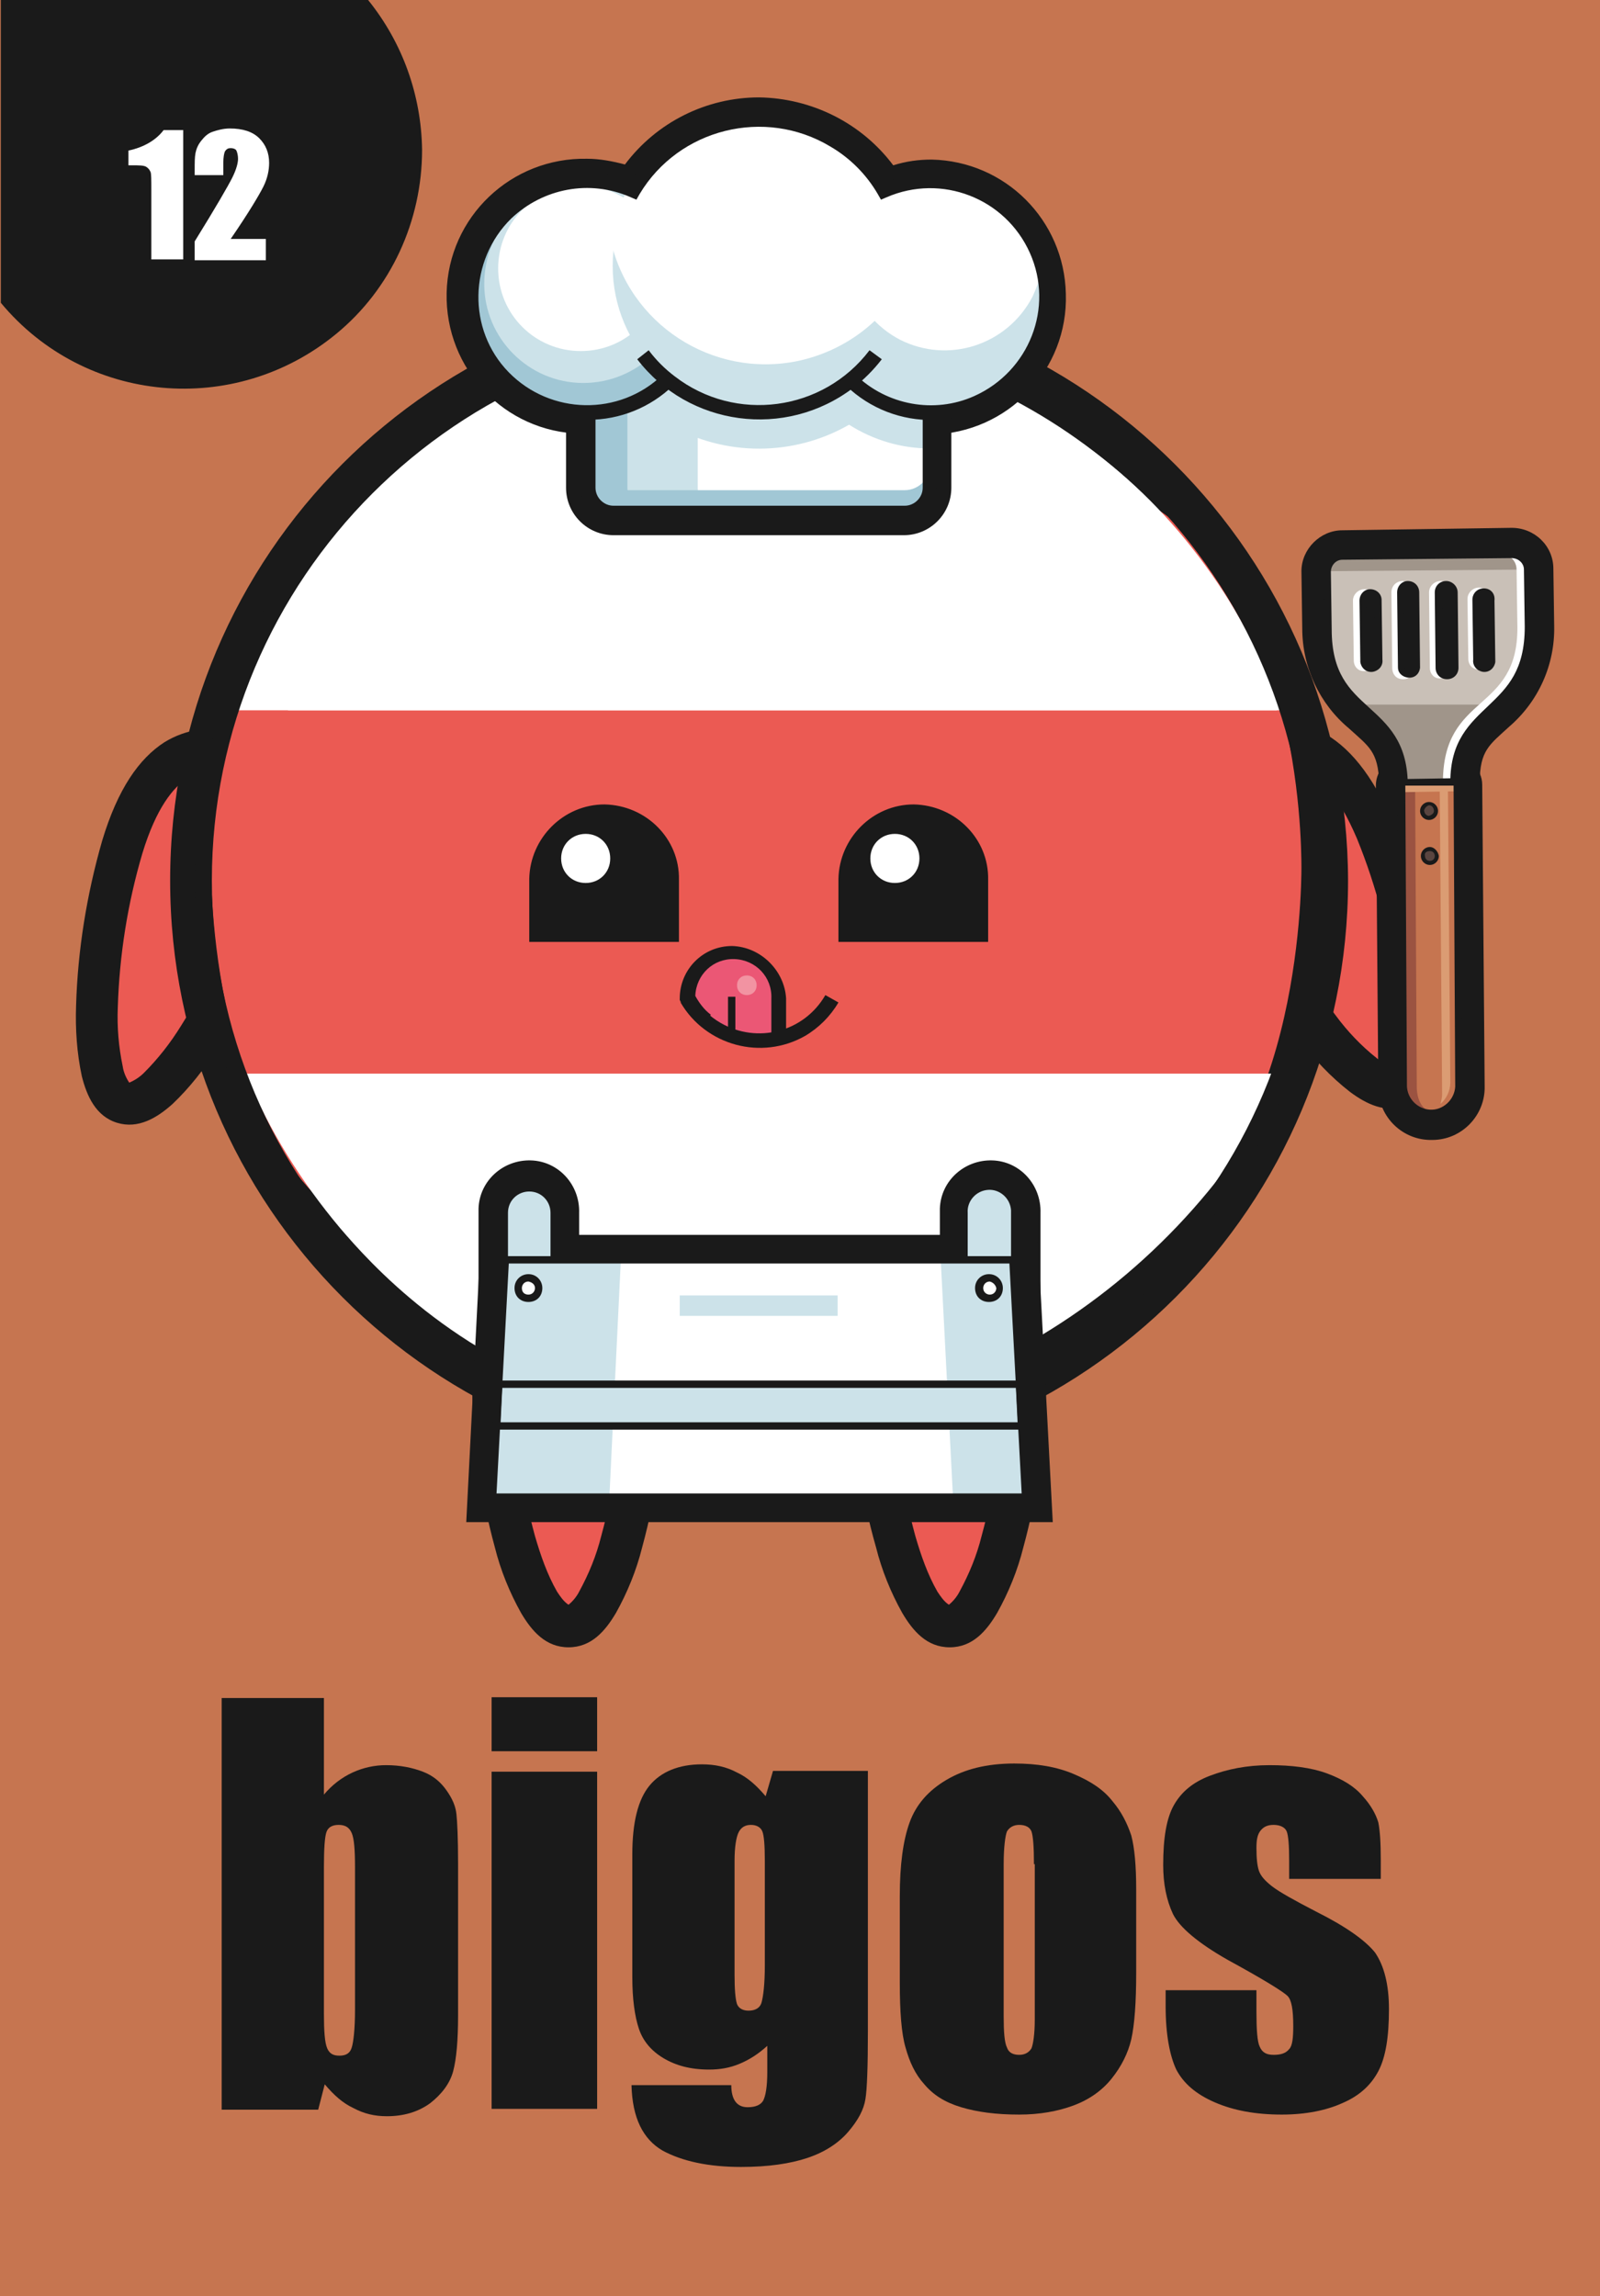 <?xml version="1.0" encoding="utf-8"?>
<!-- Generator: Adobe Illustrator 26.0.1, SVG Export Plug-In . SVG Version: 6.00 Build 0)  -->
<svg version="1.1" id="Слой_1" xmlns="http://www.w3.org/2000/svg" xmlns:xlink="http://www.w3.org/1999/xlink" x="0px" y="0px"
	 viewBox="0 0 195.6 280.6" style="enable-background:new 0 0 195.6 280.6;" xml:space="preserve">
<rect x="0" y="0" width="195.6" height="280.6" fill="#333333" stroke="none"/>
<style type="text/css">
	.st0{clip-path:url(#SVGID_00000023995767654898081550000014046942365468125317_);fill:#C67550;}
	.st1{clip-path:url(#SVGID_00000053539484335435884400000004976790755644497541_);fill:#EB5A53;}
	.st2{clip-path:url(#SVGID_00000054986322266945201440000003899294022642615201_);fill:#1A1A1A;}
	.st3{clip-path:url(#SVGID_00000137089753640603025180000011564293912647538365_);fill:#EB5A53;}
	.st4{clip-path:url(#SVGID_00000013186419961057267720000008256269220571665082_);fill:#1A1A1A;}
	.st5{clip-path:url(#SVGID_00000025401834913118180090000013198178444102002064_);fill:#EB5A53;}
	.st6{clip-path:url(#SVGID_00000079461189999684754610000014376296640721476225_);fill:#1A1A1A;}
	.st7{clip-path:url(#SVGID_00000036239619393543034000000003101522184234603942_);fill:#EB5A53;}
	.st8{clip-path:url(#SVGID_00000021836432701759340610000006832029046773613746_);fill:#1A1A1A;}
	.st9{clip-path:url(#SVGID_00000140700667130079767660000013064031824416724918_);fill:#1A1A1A;}
	.st10{clip-path:url(#SVGID_00000178898700947668858890000006208656880003032448_);fill:#EB5A53;}
	.st11{clip-path:url(#SVGID_00000183225224715605755670000018259096592922126997_);fill:#FFFFFF;}
	.st12{clip-path:url(#SVGID_00000115505284119813856470000007352281344419380889_);fill:#FFFFFF;}
	.st13{clip-path:url(#SVGID_00000142867134729679662400000015930073495778475950_);fill:#FFFFFF;}
	.st14{clip-path:url(#SVGID_00000052802588953217456380000008740271862595474077_);fill:#FFFFFF;}
	.st15{clip-path:url(#SVGID_00000029047292710241025000000000968296277286191749_);fill:#1A1A1A;}
	.st16{clip-path:url(#SVGID_00000049199531232627624910000016988093070727974788_);fill:#1A1A1A;}
	.st17{clip-path:url(#SVGID_00000074407161909698379900000016834424092711502996_);fill:#FFFFFF;}
	.st18{clip-path:url(#SVGID_00000135677135654759053630000016922848380793053069_);fill:#1A1A1A;}
	.st19{clip-path:url(#SVGID_00000162333137423996171420000015795519692788887719_);fill:#FFFFFF;}
	.st20{clip-path:url(#SVGID_00000041279501691411688130000002709528502153996421_);fill:#EB5775;}
	.st21{clip-path:url(#SVGID_00000144305185120453747150000001814323034552174766_);fill:#1A1A1A;}
	.st22{clip-path:url(#SVGID_00000023246343569262215990000005703759574800968333_);fill:#1A1A1A;}
	.st23{clip-path:url(#SVGID_00000118361643019921531040000012194708675696317606_);fill:#F293A2;}
	.st24{clip-path:url(#SVGID_00000033360271503116681220000011697017585447110073_);fill:#1A1A1A;}
	.st25{clip-path:url(#SVGID_00000059991774176534995830000006827426834964596111_);fill:#1A1A1A;}
	.st26{clip-path:url(#SVGID_00000158022041415615347030000015316578639650823068_);fill:#1A1A1A;}
	.st27{clip-path:url(#SVGID_00000171678390024776221320000006012696916216818597_);fill:#FFFFFF;}
	.st28{clip-path:url(#SVGID_00000047041216762242218260000013791572592384104321_);fill:#CCE2E9;}
	.st29{clip-path:url(#SVGID_00000018220547538663456810000009237556649180007053_);fill:#CCE2E9;}
	.st30{clip-path:url(#SVGID_00000049941925374463982530000004960315255928919684_);fill:#A1C7D5;}
	.st31{clip-path:url(#SVGID_00000124141100123376955640000004625006776348863139_);fill:#A1C7D5;}
	.st32{clip-path:url(#SVGID_00000107548854844310567170000016188189881207778748_);fill:#1A1A1A;}
	.st33{clip-path:url(#SVGID_00000048462595973180230780000013978872096952979381_);fill:#CCE2E9;}
	.st34{clip-path:url(#SVGID_00000016062542874549931140000001715781706332183997_);fill:#A1C7D5;}
	.st35{clip-path:url(#SVGID_00000159457940676795639450000003753743286422105508_);fill:#FFFFFF;}
	.st36{clip-path:url(#SVGID_00000153680583276238645490000006281854585799568807_);fill:#CCE2E9;}
	.st37{clip-path:url(#SVGID_00000135689881932847291140000002846747612135059383_);fill:#CCE2E9;}
	.st38{clip-path:url(#SVGID_00000008828953804463645620000006490179029501154230_);fill:#FFFFFF;}
	.st39{clip-path:url(#SVGID_00000031204357535707496240000014198150077101452418_);fill:#1A1A1A;}
	.st40{clip-path:url(#SVGID_00000041280510799139648700000010002806995310315410_);fill:#FFFFFF;}
	.st41{clip-path:url(#SVGID_00000135676110529278373840000004542416506164103322_);fill:#1A1A1A;}
	.st42{clip-path:url(#SVGID_00000005234469340071942530000004207538825221326215_);fill:#1A1A1A;}
	.st43{clip-path:url(#SVGID_00000101817569055499995810000006878563428111231674_);fill:#1A1A1A;}
	.st44{clip-path:url(#SVGID_00000095339115325122999440000017079446181039611012_);fill:#1A1A1A;}
	.st45{clip-path:url(#SVGID_00000105398103968783322960000017641834861453032891_);fill:#1A1A1A;}
	.st46{clip-path:url(#SVGID_00000043445943493775245660000009599396060599806636_);fill:#1A1A1A;}
	.st47{clip-path:url(#SVGID_00000014594384025494454270000013075340263541475209_);fill:#1A1A1A;}
	.st48{clip-path:url(#SVGID_00000168101936796716256930000015200699526466625200_);fill:#C67550;}
	.st49{clip-path:url(#SVGID_00000066498205242639520680000008651839197149649047_);fill:#DB9C73;}
	.st50{clip-path:url(#SVGID_00000062176004383273701170000008389119536772285093_);fill:#C9C0B7;}
	.st51{clip-path:url(#SVGID_00000167381834633441072970000004806604743815001738_);fill:#FFFFFF;}
	.st52{clip-path:url(#SVGID_00000012465545672932754430000008180366273117489591_);fill:#A0958A;}
	.st53{clip-path:url(#SVGID_00000168094371027173290710000004206850550140542866_);fill:#A0958A;}
	.st54{clip-path:url(#SVGID_00000129914570660878429450000009566208189885524923_);fill:#FFFFFF;}
	.st55{clip-path:url(#SVGID_00000137848721075011145470000007067518441029118135_);fill:#9B5341;}
	.st56{clip-path:url(#SVGID_00000000908831660903914680000013625366573247103390_);fill:#DB9C73;}
	.st57{clip-path:url(#SVGID_00000044179841875103851770000015189825985156318647_);fill:#1A1A1A;}
	.st58{clip-path:url(#SVGID_00000039135885510699913780000012828750963358078652_);fill:#5A4540;}
	.st59{clip-path:url(#SVGID_00000010993540739525884890000010865395424153850761_);fill:#1A1A1A;}
	.st60{clip-path:url(#SVGID_00000054976855872922875190000009227269984674045853_);fill:#1A1A1A;}
	.st61{clip-path:url(#SVGID_00000116195516189182429400000015795903126038254500_);fill:#5A4540;}
	.st62{clip-path:url(#SVGID_00000053534483164674956890000017237531777633230226_);fill:#1A1A1A;}
	.st63{clip-path:url(#SVGID_00000122691895827294933270000002151522578972878485_);fill:#1A1A1A;}
	.st64{clip-path:url(#SVGID_00000036218234152077322920000015045867702369523626_);fill:#1A1A1A;}
	.st65{clip-path:url(#SVGID_00000030467632348499675850000001801718770820971405_);fill:#1A1A1A;}
	.st66{clip-path:url(#SVGID_00000001658767526732642300000004509608108638591389_);fill:#1A1A1A;}
	.st67{clip-path:url(#SVGID_00000086686818762613712830000017343637781565738888_);fill:#1A1A1A;}
	.st68{clip-path:url(#SVGID_00000080886135641464130090000008526579269535770297_);fill:#1A1A1A;}
	.st69{clip-path:url(#SVGID_00000039135081863127635020000014922807410451674266_);fill:#1A1A1A;}
	.st70{clip-path:url(#SVGID_00000146496418375808739940000005159292145099472550_);fill:#CCE2E9;}
	.st71{clip-path:url(#SVGID_00000165203420992723987480000018060648587952014007_);fill:#1A1A1A;}
	.st72{clip-path:url(#SVGID_00000151526885863553949190000018088539226999889828_);fill:#CCE2E9;}
	.st73{clip-path:url(#SVGID_00000057108766860771376910000012816791830737911720_);fill:#1A1A1A;}
	.st74{clip-path:url(#SVGID_00000017506148160855998840000001503245704580351413_);fill:#FFFFFF;}
	.st75{clip-path:url(#SVGID_00000114043159859128643830000015000705147562587272_);fill:#CCE2E9;}
	.st76{clip-path:url(#SVGID_00000103228052712938582350000005871653061760966844_);fill:#CCE2E9;}
	.st77{clip-path:url(#SVGID_00000168086221582553898250000012514615459353307061_);fill:#CCE2E9;}
	.st78{clip-path:url(#SVGID_00000047772721876277338220000003507058234934406576_);fill:#CCE2E9;}
	.st79{clip-path:url(#SVGID_00000123419156337454847580000003730883121305289626_);fill:#CCE2E9;}
	.st80{clip-path:url(#SVGID_00000044138798438344092560000007679450274277397437_);fill:#1A1A1A;}
	.st81{clip-path:url(#SVGID_00000103954690747312202400000004805711517638536855_);fill:#FFFFFF;}
	.st82{clip-path:url(#SVGID_00000127735279148980203560000015122731702047591304_);fill:#1A1A1A;}
	.st83{clip-path:url(#SVGID_00000108292911509242088080000010393903561568743048_);fill:#FFFFFF;}
	.st84{clip-path:url(#SVGID_00000139999494334092710450000001648989029102688697_);fill:#1A1A1A;}
	.st85{clip-path:url(#SVGID_00000139283208614888714790000012432523756580275635_);fill:#1A1A1A;}
	.st86{clip-path:url(#SVGID_00000098913664835574018390000013926851720474035355_);fill:#CCE2E9;}
	.st87{clip-path:url(#SVGID_00000048482984556220117200000010154104598431600297_);fill:#1A1A1A;}
	.st88{enable-background:new    ;}
	.st89{fill:#1A1A1A;}
	.st90{fill:#FFFFFF;}
</style>
<g>
	<g>
		<defs>
			<rect id="SVGID_1_" width="195.6" height="280.6"/>
		</defs>
		<clipPath id="SVGID_00000159450295610215300260000003323774948330244009_">
			<use xlink:href="#SVGID_1_"  style="overflow:visible;"/>
		</clipPath>
		
			<rect x="-272.9" y="-7.6" style="clip-path:url(#SVGID_00000159450295610215300260000003323774948330244009_);fill:#C67550;" width="487.2" height="299.3"/>
	</g>
	<g>
		<defs>
			<rect id="SVGID_00000008852323299951637150000002488833941848735661_" width="195.6" height="280.6"/>
		</defs>
		<clipPath id="SVGID_00000103255469129102600690000000138234237920079795_">
			<use xlink:href="#SVGID_00000008852323299951637150000002488833941848735661_"  style="overflow:visible;"/>
		</clipPath>
	</g>
	<g>
		<defs>
			<rect id="SVGID_00000062166489744347312960000013353094227480785802_" width="195.6" height="280.6"/>
		</defs>
		<clipPath id="SVGID_00000046314849176331001010000011948715658918353310_">
			<use xlink:href="#SVGID_00000062166489744347312960000013353094227480785802_"  style="overflow:visible;"/>
		</clipPath>
		<path style="clip-path:url(#SVGID_00000046314849176331001010000011948715658918353310_);fill:#EB5A53;" d="M78.7,168.7
			c0,12.4-4.1,29.9-9.2,29.9s-9.2-17.6-9.2-29.9s5.4-14.8,9.2-14.8S78.7,156.4,78.7,168.7L78.7,168.7z"/>
	</g>
	<g>
		<defs>
			<rect id="SVGID_00000122000824355317268160000000818930558782092680_" width="195.6" height="280.6"/>
		</defs>
		<clipPath id="SVGID_00000016784398389976553890000013254110814382134203_">
			<use xlink:href="#SVGID_00000122000824355317268160000000818930558782092680_"  style="overflow:visible;"/>
		</clipPath>
		<path style="clip-path:url(#SVGID_00000016784398389976553890000013254110814382134203_);fill:#1A1A1A;" d="M69.5,151.4
			c-3.1,0-6,1.3-8,3.7c-2.4,2.8-3.8,7.1-3.8,13.7c0.1,6.9,1,13.7,2.8,20.3c0.7,2.8,1.8,5.5,3.2,8c1.3,2.2,3,4.2,5.8,4.2
			s4.5-2,5.8-4.2c1.4-2.5,2.5-5.2,3.2-8c1.8-6.6,2.7-13.4,2.8-20.3c0-6.6-1.4-10.9-3.8-13.7C75.5,152.7,72.6,151.3,69.5,151.4
			L69.5,151.4z M69.5,156.5c1.6,0,3,0.7,4,1.9c1.3,1.5,2.6,4.6,2.6,10.4c-0.1,6.4-0.9,12.7-2.6,18.9c-0.6,2.4-1.5,4.6-2.7,6.8
			c-0.3,0.6-0.8,1.2-1.3,1.6c-0.6-0.4-1-1-1.4-1.6c-1.2-2.1-2-4.4-2.7-6.8c-1.7-6.2-2.5-12.5-2.6-18.9c0-5.8,1.3-8.9,2.6-10.4
			C66.5,157.1,67.9,156.4,69.5,156.5L69.5,156.5z"/>
	</g>
	<g>
		<defs>
			<rect id="SVGID_00000110467182903760774460000009770849772890362008_" width="195.6" height="280.6"/>
		</defs>
		<clipPath id="SVGID_00000065036231741752065380000001686945166715628428_">
			<use xlink:href="#SVGID_00000110467182903760774460000009770849772890362008_"  style="overflow:visible;"/>
		</clipPath>
		<path style="clip-path:url(#SVGID_00000065036231741752065380000001686945166715628428_);fill:#EB5A53;" d="M125.2,168.7
			c0,12.4-4.1,29.9-9.2,29.9s-9.2-17.6-9.2-29.9s5.4-14.8,9.2-14.8S125.2,156.4,125.2,168.7L125.2,168.7z"/>
	</g>
	<g>
		<defs>
			<rect id="SVGID_00000045614438397976425170000004137475432222679963_" width="195.6" height="280.6"/>
		</defs>
		<clipPath id="SVGID_00000009582595495876215860000014512660397094215552_">
			<use xlink:href="#SVGID_00000045614438397976425170000004137475432222679963_"  style="overflow:visible;"/>
		</clipPath>
		<path style="clip-path:url(#SVGID_00000009582595495876215860000014512660397094215552_);fill:#1A1A1A;" d="M116,151.4
			c-3.1,0-6,1.3-8,3.7c-2.4,2.8-3.8,7.1-3.8,13.7c0.1,6.9,1,13.7,2.9,20.3c0.7,2.8,1.8,5.5,3.2,8c1.3,2.2,3,4.2,5.8,4.2
			s4.5-2,5.8-4.2c1.4-2.5,2.5-5.2,3.2-8c1.8-6.6,2.7-13.4,2.8-20.3c0-6.6-1.4-10.9-3.8-13.7C122,152.7,119.1,151.3,116,151.4
			L116,151.4z M116,156.5c1.6,0,3,0.7,4,1.9c1.3,1.5,2.6,4.6,2.6,10.4c-0.1,6.4-0.9,12.7-2.6,18.9c-0.6,2.4-1.5,4.6-2.7,6.8
			c-0.3,0.6-0.8,1.2-1.3,1.6c-0.6-0.4-1-1-1.4-1.6c-1.2-2.1-2-4.4-2.7-6.8c-1.7-6.2-2.5-12.5-2.6-18.9c0-5.8,1.3-8.9,2.6-10.4
			C112.9,157.1,114.4,156.4,116,156.5L116,156.5z"/>
	</g>
	<g>
		<defs>
			<rect id="SVGID_00000170249385489711542230000017213836912937638325_" width="195.6" height="280.6"/>
		</defs>
		<clipPath id="SVGID_00000008851727083592223250000011830469731471162277_">
			<use xlink:href="#SVGID_00000170249385489711542230000017213836912937638325_"  style="overflow:visible;"/>
		</clipPath>
		<path style="clip-path:url(#SVGID_00000008851727083592223250000011830469731471162277_);fill:#EB5A53;" d="M32.5,107.4
			c-3.6,11.8-12.6,27.4-17.5,26s-3.7-19.5-0.1-31.3S24.4,89.5,28,90.6S36.1,95.6,32.5,107.4L32.5,107.4z"/>
	</g>
	<g>
		<defs>
			<rect id="SVGID_00000080182430849181618500000004560701161127715481_" width="195.6" height="280.6"/>
		</defs>
		<clipPath id="SVGID_00000035521153861480281230000002980994080171782529_">
			<use xlink:href="#SVGID_00000080182430849181618500000004560701161127715481_"  style="overflow:visible;"/>
		</clipPath>
		<path style="clip-path:url(#SVGID_00000035521153861480281230000002980994080171782529_);fill:#1A1A1A;" d="M28.8,89.5
			c-2.9-0.9-6.1-0.4-8.7,1.2c-3.1,2-5.7,5.7-7.6,12c-1.9,6.6-3,13.4-3.2,20.2c-0.1,2.9,0.1,5.8,0.7,8.6c0.6,2.4,1.7,4.9,4.3,5.7
			s4.9-0.6,6.8-2.3c2.1-2,3.9-4.3,5.4-6.7c3.6-5.8,6.5-12.1,8.6-18.6c1.9-6.3,1.8-10.9,0.3-14.2C34.1,92.5,31.7,90.4,28.8,89.5
			L28.8,89.5z M27.3,94.4c1.5,0.4,2.8,1.5,3.3,3c0.8,1.8,1.1,5.1-0.5,10.7c-1.9,6.1-4.6,11.9-8,17.3c-1.3,2.1-2.8,4-4.5,5.7
			c-0.5,0.5-1.1,0.9-1.8,1.2c-0.4-0.6-0.7-1.3-0.8-2c-0.5-2.4-0.7-4.8-0.6-7.2c0.2-6.4,1.2-12.7,3-18.8c1.7-5.6,3.8-8.1,5.5-9.2
			C24.1,94.1,25.8,93.9,27.3,94.4L27.3,94.4z"/>
	</g>
	<g>
		<defs>
			<rect id="SVGID_00000101786682955659266460000013586628800988152472_" width="195.6" height="280.6"/>
		</defs>
		<clipPath id="SVGID_00000174571534207873224100000001876652101630774159_">
			<use xlink:href="#SVGID_00000101786682955659266460000013586628800988152472_"  style="overflow:visible;"/>
		</clipPath>
		<path style="clip-path:url(#SVGID_00000174571534207873224100000001876652101630774159_);fill:#EB5A53;" d="M168.2,101.6
			c4.7,11.4,7.6,29.2,2.9,31.1s-15.2-12.7-19.9-24.1s-0.6-15.8,2.8-17.2S163.4,90.2,168.2,101.6z"/>
	</g>
	<g>
		<defs>
			<rect id="SVGID_00000008827344619559527770000012987617637748780723_" width="195.6" height="280.6"/>
		</defs>
		<clipPath id="SVGID_00000049198582682586357280000003633276089852103557_">
			<use xlink:href="#SVGID_00000008827344619559527770000012987617637748780723_"  style="overflow:visible;"/>
		</clipPath>
		<path style="clip-path:url(#SVGID_00000049198582682586357280000003633276089852103557_);fill:#1A1A1A;" d="M153,89
			c-2.9,1.2-5.1,3.5-6,6.4c-1.1,3.5-0.8,8.1,1.7,14.1c2.7,6.3,6.1,12.3,10.3,17.7c1.7,2.3,3.7,4.4,6,6.2c2,1.5,4.4,2.7,6.9,1.7
			s3.4-3.6,3.7-6.1c0.3-2.9,0.3-5.8-0.1-8.6c-0.9-6.8-2.6-13.5-5.2-19.8c-2.5-6-5.5-9.5-8.8-11.2C159,88,155.8,87.8,153,89z
			 M155,93.7c1.4-0.6,3.1-0.6,4.5,0.2c1.8,0.9,4.1,3.2,6.4,8.6c2.4,5.9,4,12.1,4.8,18.5c0.3,2.4,0.4,4.8,0.1,7.3
			c-0.1,0.7-0.3,1.4-0.6,2c-0.7-0.2-1.3-0.5-1.9-1c-1.9-1.5-3.6-3.3-5-5.2c-3.9-5.1-7.1-10.6-9.6-16.5c-2.2-5.3-2.2-8.7-1.6-10.6
			C152.4,95.5,153.5,94.3,155,93.7L155,93.7z"/>
	</g>
	<g>
		<defs>
			<rect id="SVGID_00000008840887086453666550000015082211091651524264_" width="195.6" height="280.6"/>
		</defs>
		<clipPath id="SVGID_00000137099793513169956710000016240531500170586529_">
			<use xlink:href="#SVGID_00000008840887086453666550000015082211091651524264_"  style="overflow:visible;"/>
		</clipPath>
		<path style="clip-path:url(#SVGID_00000137099793513169956710000016240531500170586529_);fill:#1A1A1A;" d="M92.8,35.6
			c-39.8,0-72,32.2-72,72s32.2,72,72,72s72-32.2,72-72C164.7,67.9,132.5,35.7,92.8,35.6z M92.8,43.8c35.3,0,63.8,28.5,63.9,63.8
			s-28.5,63.8-63.8,63.9c-35.3,0-63.8-28.5-63.9-63.8l0,0C29,72.4,57.5,43.8,92.8,43.8C92.7,43.8,92.8,43.8,92.8,43.8z"/>
	</g>
	<g>
		<defs>
			<rect id="SVGID_00000112609682005960802370000013637642769600839825_" width="195.6" height="280.6"/>
		</defs>
		<clipPath id="SVGID_00000173156296793341935410000007233414182448269235_">
			<use xlink:href="#SVGID_00000112609682005960802370000013637642769600839825_"  style="overflow:visible;"/>
		</clipPath>
		<path style="clip-path:url(#SVGID_00000173156296793341935410000007233414182448269235_);fill:#EB5A53;" d="M45.4,61.1
			c12.3-6.8,18.9,2,49.3,1.7c27.8-0.3,33.6-7.8,44.9-1.7c19.1,10.3,19.5,41,19.5,44.9c0,2.8-0.3,35.9-19.5,44.9
			c-12.8,6-19.6-5.5-45.5-5.9c-27.5-0.4-35.1,12.4-48.8,5.9c-19.2-9.2-19.5-42.1-19.5-44.9C25.9,102.2,26.3,71.7,45.4,61.1z"/>
	</g>
	<g>
		<defs>
			<rect id="SVGID_00000143587506735902515550000006461462935015284131_" width="195.6" height="280.6"/>
		</defs>
		<clipPath id="SVGID_00000092433781242455304710000011319497333102475688_">
			<use xlink:href="#SVGID_00000143587506735902515550000006461462935015284131_"  style="overflow:visible;"/>
		</clipPath>
		<path style="clip-path:url(#SVGID_00000092433781242455304710000011319497333102475688_);fill:#FFFFFF;" d="M92.1,41
			c-29.1,0-55,18.4-64.7,45.8h129.3C147,59.4,121.1,41,92.1,41z"/>
	</g>
	<g>
		<defs>
			<rect id="SVGID_00000168832177776901619220000001055316735043504261_" width="195.6" height="280.6"/>
		</defs>
		<clipPath id="SVGID_00000024001465469834962160000006209533661418726838_">
			<use xlink:href="#SVGID_00000168832177776901619220000001055316735043504261_"  style="overflow:visible;"/>
		</clipPath>
		<path style="clip-path:url(#SVGID_00000024001465469834962160000006209533661418726838_);fill:#FFFFFF;" d="M95.6,42.5
			c-27.6,0-52.1,17.9-60.4,44.3h120.9C147.8,60.4,123.3,42.5,95.6,42.5z"/>
	</g>
	<g>
		<defs>
			<rect id="SVGID_00000060746942675915859060000012778794731477921670_" width="195.6" height="280.6"/>
		</defs>
		<clipPath id="SVGID_00000016768933851310352520000004323148427329993608_">
			<use xlink:href="#SVGID_00000060746942675915859060000012778794731477921670_"  style="overflow:visible;"/>
		</clipPath>
		<path style="clip-path:url(#SVGID_00000016768933851310352520000004323148427329993608_);fill:#FFFFFF;" d="M30,131.2
			c2.9,6.9,6.8,13.2,11.6,18.9c3.6,4.2,13.8,15.7,31.3,21c6.2,1.8,12.6,2.7,19,2.6c16.7-0.2,28.8-6.8,34-9.7
			c13.4-7.7,24.2-19.1,31.3-32.8H30z"/>
	</g>
	<g>
		<defs>
			<rect id="SVGID_00000086665932068622984010000004027042645531128254_" width="195.6" height="280.6"/>
		</defs>
		<clipPath id="SVGID_00000085222661934650385810000009825164362923231151_">
			<use xlink:href="#SVGID_00000086665932068622984010000004027042645531128254_"  style="overflow:visible;"/>
		</clipPath>
		<path style="clip-path:url(#SVGID_00000085222661934650385810000009825164362923231151_);fill:#FFFFFF;" d="M153.8,131.3H34
			c15.1,33.1,54.2,47.7,87.3,32.5C135.7,157.3,147.3,145.7,153.8,131.3L153.8,131.3z"/>
	</g>
	<g>
		<defs>
			<rect id="SVGID_00000044892089583324917670000009176972459568593294_" width="195.6" height="280.6"/>
		</defs>
		<clipPath id="SVGID_00000021080965696513087300000002847391000149594526_">
			<use xlink:href="#SVGID_00000044892089583324917670000009176972459568593294_"  style="overflow:visible;"/>
		</clipPath>
		<path style="clip-path:url(#SVGID_00000021080965696513087300000002847391000149594526_);fill:#1A1A1A;" d="M92.8,38.7
			c-38.1,0-69,30.9-69,69s30.9,69,69,69s69-30.9,69-69S130.9,38.7,92.8,38.7z M92.8,40.7c37,0,66.9,30,66.9,66.9s-30,66.9-66.9,66.9
			s-66.9-30-66.9-66.9l0,0C25.9,70.7,55.9,40.7,92.8,40.7L92.8,40.7z"/>
	</g>
	<g>
		<defs>
			<rect id="SVGID_00000044857708435775817300000018383887405487112858_" width="195.6" height="280.6"/>
		</defs>
		<clipPath id="SVGID_00000086681616508801002570000007918105467379750546_">
			<use xlink:href="#SVGID_00000044857708435775817300000018383887405487112858_"  style="overflow:visible;"/>
		</clipPath>
		<path style="clip-path:url(#SVGID_00000086681616508801002570000007918105467379750546_);fill:#1A1A1A;" d="M111.7,98.3
			c-5,0-9.1,4.1-9.2,9.1c0,0,0,0,0,0.1v7.6h18.3v-7.6C120.9,102.5,116.8,98.4,111.7,98.3C111.8,98.3,111.7,98.3,111.7,98.3z"/>
	</g>
	<g>
		<defs>
			<rect id="SVGID_00000103243008446786533560000009074545299980202116_" width="195.6" height="280.6"/>
		</defs>
		<clipPath id="SVGID_00000029015951911294134130000005643357216598432392_">
			<use xlink:href="#SVGID_00000103243008446786533560000009074545299980202116_"  style="overflow:visible;"/>
		</clipPath>
		<path style="clip-path:url(#SVGID_00000029015951911294134130000005643357216598432392_);fill:#FFFFFF;" d="M106.4,104.9
			c0-1.7,1.3-3,3-3s3,1.3,3,3s-1.3,3-3,3S106.4,106.6,106.4,104.9z"/>
	</g>
	<g>
		<defs>
			<rect id="SVGID_00000025435178621051934310000010053001198874470331_" width="195.6" height="280.6"/>
		</defs>
		<clipPath id="SVGID_00000093157371152297425910000004876872037285837706_">
			<use xlink:href="#SVGID_00000025435178621051934310000010053001198874470331_"  style="overflow:visible;"/>
		</clipPath>
		<path style="clip-path:url(#SVGID_00000093157371152297425910000004876872037285837706_);fill:#1A1A1A;" d="M73.9,98.3
			c-5,0-9.1,4.1-9.2,9.1c0,0,0,0,0,0.1v7.6H83v-7.6C83.1,102.5,79,98.4,73.9,98.3L73.9,98.3z"/>
	</g>
	<g>
		<defs>
			<rect id="SVGID_00000056403651979945828010000001244474376687677622_" width="195.6" height="280.6"/>
		</defs>
		<clipPath id="SVGID_00000162330995409016488600000008950709706866820530_">
			<use xlink:href="#SVGID_00000056403651979945828010000001244474376687677622_"  style="overflow:visible;"/>
		</clipPath>
		<path style="clip-path:url(#SVGID_00000162330995409016488600000008950709706866820530_);fill:#FFFFFF;" d="M68.6,104.9
			c0-1.7,1.3-3,3-3s3,1.3,3,3s-1.3,3-3,3S68.6,106.6,68.6,104.9z"/>
	</g>
	<g>
		<defs>
			<rect id="SVGID_00000083809829372871656760000017169041469346577572_" width="195.6" height="280.6"/>
		</defs>
		<clipPath id="SVGID_00000019677169142851138490000008482023547687105180_">
			<use xlink:href="#SVGID_00000083809829372871656760000017169041469346577572_"  style="overflow:visible;"/>
		</clipPath>
		<path style="clip-path:url(#SVGID_00000019677169142851138490000008482023547687105180_);fill:#EB5775;" d="M89.5,116.5
			c-3.1,0-5.5,2.5-5.5,5.5l0,0c2.2,3.9,6.7,5.8,11.1,4.9V122C95,119,92.5,116.5,89.5,116.5L89.5,116.5L89.5,116.5z"/>
	</g>
	<g>
		<defs>
			<rect id="SVGID_00000165915025684611642360000014503306842823768456_" width="195.6" height="280.6"/>
		</defs>
		<clipPath id="SVGID_00000153700714982377034500000007570169992467255463_">
			<use xlink:href="#SVGID_00000165915025684611642360000014503306842823768456_"  style="overflow:visible;"/>
		</clipPath>
		<path style="clip-path:url(#SVGID_00000153700714982377034500000007570169992467255463_);fill:#1A1A1A;" d="M89.5,115.6
			c-3.6,0-6.4,2.9-6.4,6.4l0,0v0.2l0.1,0.2c0.6,1.1,1.5,2.2,2.5,3l1.2-1.4c-0.8-0.6-1.4-1.4-1.9-2.3c0.1-2.6,2.2-4.6,4.8-4.5
			s4.6,2.2,4.5,4.8v4.9h1.8V122C95.9,118.6,93,115.7,89.5,115.6L89.5,115.6z"/>
	</g>
	<g>
		<defs>
			<rect id="SVGID_00000159430452122623990660000001878155503047843969_" width="195.6" height="280.6"/>
		</defs>
		<clipPath id="SVGID_00000023262389772851220270000015508479497357676706_">
			<use xlink:href="#SVGID_00000159430452122623990660000001878155503047843969_"  style="overflow:visible;"/>
		</clipPath>
		
			<rect x="89" y="121.8" style="clip-path:url(#SVGID_00000023262389772851220270000015508479497357676706_);fill:#1A1A1A;" width="0.9" height="4.8"/>
	</g>
	<g>
		<defs>
			<rect id="SVGID_00000163071098603506833450000016746230882310769842_" width="195.6" height="280.6"/>
		</defs>
		<clipPath id="SVGID_00000036953354309305756200000017908908964854002868_">
			<use xlink:href="#SVGID_00000163071098603506833450000016746230882310769842_"  style="overflow:visible;"/>
		</clipPath>
		<path style="clip-path:url(#SVGID_00000036953354309305756200000017908908964854002868_);fill:#F293A2;" d="M92.5,120.4
			c0,0.7-0.5,1.2-1.2,1.2s-1.2-0.5-1.2-1.2s0.5-1.2,1.2-1.2l0,0C92,119.2,92.5,119.7,92.5,120.4L92.5,120.4z"/>
	</g>
	<g>
		<defs>
			<rect id="SVGID_00000137823966224017918080000016387228431520778911_" width="195.6" height="280.6"/>
		</defs>
		<clipPath id="SVGID_00000034769048583717591030000016519024403719863714_">
			<use xlink:href="#SVGID_00000137823966224017918080000016387228431520778911_"  style="overflow:visible;"/>
		</clipPath>
		<path style="clip-path:url(#SVGID_00000034769048583717591030000016519024403719863714_);fill:#1A1A1A;" d="M100.9,121.6
			c-2.6,4.5-8.3,6-12.8,3.4c-1.4-0.8-2.6-2-3.4-3.4l-1.5,0.9c3.1,5.3,9.9,7.1,15.2,4.1c1.7-1,3.1-2.4,4.1-4.1L100.9,121.6z"/>
	</g>
	<g>
		<defs>
			<rect id="SVGID_00000180329456723153241570000002198821017590311103_" width="195.6" height="280.6"/>
		</defs>
		<clipPath id="SVGID_00000036952358783046522590000018327968394415222708_">
			<use xlink:href="#SVGID_00000180329456723153241570000002198821017590311103_"  style="overflow:visible;"/>
		</clipPath>
		<path style="clip-path:url(#SVGID_00000036952358783046522590000018327968394415222708_);fill:#1A1A1A;" d="M92.8,11.9L92.8,11.9
			c-6.4,0-12.5,3-16.4,8.2c-1.5-0.4-3.1-0.7-4.6-0.7l0,0c-9.3-0.2-17,7.1-17.2,16.4S61.7,52.8,71,53c0.3,0,0.5,0,0.8,0l0,0
			c4.3,0,8.5-1.7,11.7-4.7l-3.7-3.8c-4.6,4.4-11.9,4.3-16.3-0.3S59.2,32.4,63.8,28c3.4-3.2,8.4-4.1,12.6-2.2l2.2,1l1.2-2
			c4.3-7.2,13.6-9.5,20.9-5.2c2.1,1.3,3.9,3.1,5.2,5.2l1.2,2l2.2-1c1.5-0.7,3-1,4.6-1c6.4,0,11.5,5.2,11.5,11.5
			c0,6.4-5.2,11.5-11.5,11.5c-3,0-5.8-1.2-8-3.2l-3.7,3.8c3.1,3,7.3,4.7,11.7,4.7l0,0c9.3-0.2,16.7-7.9,16.4-17.2
			c-0.2-9-7.4-16.2-16.4-16.4l0,0c-1.6,0-3.1,0.2-4.7,0.7C105.3,15,99.2,12,92.8,11.9L92.8,11.9z"/>
	</g>
	<g>
		<defs>
			<rect id="SVGID_00000036934290829791322800000014989133195777959076_" width="195.6" height="280.6"/>
		</defs>
		<clipPath id="SVGID_00000082355641004397235590000007559818118345247405_">
			<use xlink:href="#SVGID_00000036934290829791322800000014989133195777959076_"  style="overflow:visible;"/>
		</clipPath>
		<path style="clip-path:url(#SVGID_00000082355641004397235590000007559818118345247405_);fill:#1A1A1A;" d="M75,43.2
			c-3.2,0-5.7,2.6-5.8,5.8v10.6c0,3.2,2.6,5.8,5.8,5.8h35.5c3.2,0,5.8-2.6,5.8-5.8V49c0-3.2-2.6-5.8-5.8-5.8H75z M110.5,48.6
			c0.2,0,0.4,0.1,0.5,0.4c0,0,0,0,0,0.1v10.6c0,0.2-0.1,0.4-0.4,0.5h-0.1H75c-0.2,0-0.4-0.1-0.5-0.4v-0.1V49c0-0.2,0.1-0.4,0.4-0.5
			H75L110.5,48.6z"/>
	</g>
	<g>
		<defs>
			<rect id="SVGID_00000170964362586955669490000001087572298926837646_" width="195.6" height="280.6"/>
		</defs>
		<clipPath id="SVGID_00000166655828490821648820000007711098671745102226_">
			<use xlink:href="#SVGID_00000170964362586955669490000001087572298926837646_"  style="overflow:visible;"/>
		</clipPath>
		<path style="clip-path:url(#SVGID_00000166655828490821648820000007711098671745102226_);fill:#FFFFFF;" d="M110.6,45.9
			c1.7,0,3.1,1.4,3.1,3.1v10.6c0,1.7-1.4,3.1-3.1,3.1l0,0H75c-1.7,0-3.1-1.4-3.1-3.1l0,0V49c0-1.7,1.4-3.1,3.1-3.1H110.6z"/>
	</g>
	<g>
		<defs>
			<rect id="SVGID_00000160148695238618961810000012075195310583514531_" width="195.6" height="280.6"/>
		</defs>
		<clipPath id="SVGID_00000032611195512560977350000012641364139899265181_">
			<use xlink:href="#SVGID_00000160148695238618961810000012075195310583514531_"  style="overflow:visible;"/>
		</clipPath>
		<path style="clip-path:url(#SVGID_00000032611195512560977350000012641364139899265181_);fill:#CCE2E9;" d="M75,45.9
			c-1.7,0-3.1,1.4-3.1,3.1v5.8c3.5,0,6.9-1.1,9.9-2.9c6.8,3.9,15.2,3.9,22,0c3,1.9,6.4,2.9,9.9,2.9V49c0-1.7-1.4-3.1-3.1-3.1l0,0H75
			z"/>
	</g>
	<g>
		<defs>
			<rect id="SVGID_00000067938535250769544510000015485652414220707774_" width="195.6" height="280.6"/>
		</defs>
		<clipPath id="SVGID_00000036954469241201905460000001027434448367631539_">
			<use xlink:href="#SVGID_00000067938535250769544510000015485652414220707774_"  style="overflow:visible;"/>
		</clipPath>
		<path style="clip-path:url(#SVGID_00000036954469241201905460000001027434448367631539_);fill:#CCE2E9;" d="M75,45.9
			c-1.7,0-3.1,1.4-3.1,3.1v10.6c0,1.7,1.4,3.1,3.1,3.1h13.4c-1.7,0-3.1-1.4-3.1-3.1l0,0V49c0-1.7,1.4-3.1,3.1-3.1l0,0H75z"/>
	</g>
	<g>
		<defs>
			<rect id="SVGID_00000098222403643749527830000010347173059794261394_" width="195.6" height="280.6"/>
		</defs>
		<clipPath id="SVGID_00000011743910986511080640000006408962859965777312_">
			<use xlink:href="#SVGID_00000098222403643749527830000010347173059794261394_"  style="overflow:visible;"/>
		</clipPath>
		<path style="clip-path:url(#SVGID_00000011743910986511080640000006408962859965777312_);fill:#A1C7D5;" d="M113.7,56.8
			c0,1.7-1.4,3.1-3.1,3.1l0,0H75c-1.7,0-3.1-1.4-3.1-3.1l0,0v2.8c0,1.7,1.4,3.1,3.1,3.1l0,0h35.5c1.7,0,3.1-1.4,3.1-3.1l0,0
			L113.7,56.8L113.7,56.8z"/>
	</g>
	<g>
		<defs>
			<rect id="SVGID_00000012468785450098733170000014013409444811038596_" width="195.6" height="280.6"/>
		</defs>
		<clipPath id="SVGID_00000009572971800732105910000009645117323460667523_">
			<use xlink:href="#SVGID_00000012468785450098733170000014013409444811038596_"  style="overflow:visible;"/>
		</clipPath>
		<path style="clip-path:url(#SVGID_00000009572971800732105910000009645117323460667523_);fill:#A1C7D5;" d="M75,45.9
			c-1.7,0-3.1,1.4-3.1,3.1v10.6c0,1.7,1.4,3.1,3.1,3.1h4.8c-1.7,0-3.1-1.4-3.1-3.1l0,0V49c0-1.7,1.4-3.1,3.1-3.1l0,0H75z"/>
	</g>
	<g>
		<defs>
			<rect id="SVGID_00000158714278171457891250000004053269746680683165_" width="195.6" height="280.6"/>
		</defs>
		<clipPath id="SVGID_00000117653394883942505920000007787511371324330634_">
			<use xlink:href="#SVGID_00000158714278171457891250000004053269746680683165_"  style="overflow:visible;"/>
		</clipPath>
		<path style="clip-path:url(#SVGID_00000117653394883942505920000007787511371324330634_);fill:#1A1A1A;" d="M75,45
			c-2.2,0-4,1.8-4,4v10.6c0,2.2,1.8,4,4,4h35.5c2.2,0,4-1.8,4-4V49c0-2.2-1.8-4-4-4H75z M110.5,46.8c1.2,0,2.3,0.9,2.3,2.1
			c0,0,0,0,0,0.1v10.6c0,1.2-1,2.2-2.2,2.2c0,0,0,0-0.1,0H75c-1.2,0-2.2-1-2.2-2.2l0,0V49c0-1.2,1-2.2,2.2-2.2l0,0H110.5z"/>
	</g>
	<g>
		<defs>
			<rect id="SVGID_00000157291965309113900460000002171574760538185653_" width="195.6" height="280.6"/>
		</defs>
		<clipPath id="SVGID_00000031171063569782171150000016077690435600725654_">
			<use xlink:href="#SVGID_00000157291965309113900460000002171574760538185653_"  style="overflow:visible;"/>
		</clipPath>
		<path style="clip-path:url(#SVGID_00000031171063569782171150000016077690435600725654_);fill:#CCE2E9;" d="M57.6,36.2
			c0-7.8,6.3-14.2,14.2-14.2S86,28.3,86,36.2c0,7.8-6.3,14.2-14.2,14.2l0,0C64,50.4,57.6,44.1,57.6,36.2L57.6,36.2z"/>
	</g>
	<g>
		<defs>
			<rect id="SVGID_00000165213440738388890010000008661061767451526315_" width="195.6" height="280.6"/>
		</defs>
		<clipPath id="SVGID_00000034770223117610925870000015841023513888061597_">
			<use xlink:href="#SVGID_00000165213440738388890010000008661061767451526315_"  style="overflow:visible;"/>
		</clipPath>
		<path style="clip-path:url(#SVGID_00000034770223117610925870000015841023513888061597_);fill:#A1C7D5;" d="M71.8,22.1
			c-7.8,0-14.1,6.4-14.1,14.2s6.4,14.1,14.2,14.1S86,44,86,36.2S79.7,22.1,71.8,22.1L71.8,22.1z M71.4,22.5
			c6.7,0,12.1,5.5,12.1,12.2S78,46.8,71.3,46.8s-12.1-5.5-12.1-12.1C59.2,27.9,64.6,22.5,71.4,22.5L71.4,22.5z"/>
	</g>
	<g>
		<defs>
			<rect id="SVGID_00000023967940499021872690000011906304462285755026_" width="195.6" height="280.6"/>
		</defs>
		<clipPath id="SVGID_00000148637823411291929060000009585047442949470370_">
			<use xlink:href="#SVGID_00000023967940499021872690000011906304462285755026_"  style="overflow:visible;"/>
		</clipPath>
		<path style="clip-path:url(#SVGID_00000148637823411291929060000009585047442949470370_);fill:#FFFFFF;" d="M60.9,32.8
			c0-5.6,4.5-10.1,10.1-10.1s10.1,4.5,10.1,10.1S76.6,42.9,71,42.9l0,0C65.4,42.9,60.9,38.4,60.9,32.8z"/>
	</g>
	<g>
		<defs>
			<rect id="SVGID_00000153697216213160695540000004088673273471777409_" width="195.6" height="280.6"/>
		</defs>
		<clipPath id="SVGID_00000026853629555224111940000000895179343598500747_">
			<use xlink:href="#SVGID_00000153697216213160695540000004088673273471777409_"  style="overflow:visible;"/>
		</clipPath>
		<path style="clip-path:url(#SVGID_00000026853629555224111940000000895179343598500747_);fill:#CCE2E9;" d="M74.9,32.5
			c0-9.9,8-17.9,17.9-17.9s17.9,8,17.9,17.9s-8,17.9-17.9,17.9l0,0C82.9,50.4,74.9,42.4,74.9,32.5z"/>
	</g>
	<g>
		<defs>
			<rect id="SVGID_00000035506998141919177040000011119635211429060786_" width="195.6" height="280.6"/>
		</defs>
		<clipPath id="SVGID_00000099654014100836313410000008178360198839813546_">
			<use xlink:href="#SVGID_00000035506998141919177040000011119635211429060786_"  style="overflow:visible;"/>
		</clipPath>
		<path style="clip-path:url(#SVGID_00000099654014100836313410000008178360198839813546_);fill:#CCE2E9;" d="M99.7,36.2
			c0-7.8,6.3-14.2,14.2-14.2S128,28.4,128,36.2s-6.3,14.2-14.2,14.2l0,0C106,50.4,99.7,44.1,99.7,36.2L99.7,36.2z"/>
	</g>
	<g>
		<defs>
			<rect id="SVGID_00000108307290376925333820000017192018634981575605_" width="195.6" height="280.6"/>
		</defs>
		<clipPath id="SVGID_00000040570500572976001480000004307366701951288214_">
			<use xlink:href="#SVGID_00000108307290376925333820000017192018634981575605_"  style="overflow:visible;"/>
		</clipPath>
		<path style="clip-path:url(#SVGID_00000040570500572976001480000004307366701951288214_);fill:#FFFFFF;" d="M113.8,22.1
			c-3.3,0-6.5,1.1-9,3.2c-3,5.9-0.7,13.1,5.2,16.2c5.9,3,13.1,0.7,16.2-5.2c0.6-1.3,1.1-2.6,1.2-4C125.6,26.2,120.1,22,113.8,22.1
			L113.8,22.1z"/>
	</g>
	<g>
		<defs>
			<rect id="SVGID_00000044142271434263005480000015150362972759513228_" width="195.6" height="280.6"/>
		</defs>
		<clipPath id="SVGID_00000123430225388939498500000005888827263014157970_">
			<use xlink:href="#SVGID_00000044142271434263005480000015150362972759513228_"  style="overflow:visible;"/>
		</clipPath>
		<path style="clip-path:url(#SVGID_00000123430225388939498500000005888827263014157970_);fill:#1A1A1A;" d="M106.3,42.8
			c-5.7,7.5-16.4,8.9-23.8,3.2c-1.2-0.9-2.3-2-3.2-3.2l-1.4,1.1c6.3,8.2,18.1,9.8,26.4,3.5c1.3-1,2.5-2.2,3.5-3.5L106.3,42.8z"/>
	</g>
	<g>
		<defs>
			<rect id="SVGID_00000175320524878868171450000017972226044063683766_" width="195.6" height="280.6"/>
		</defs>
		<clipPath id="SVGID_00000138542702762874537910000003170262500116660405_">
			<use xlink:href="#SVGID_00000175320524878868171450000017972226044063683766_"  style="overflow:visible;"/>
		</clipPath>
		<path style="clip-path:url(#SVGID_00000138542702762874537910000003170262500116660405_);fill:#FFFFFF;" d="M92.5,14.1
			c-8.8,0-16.4,6.3-17.9,15c2.2,10.5,12.5,17.2,23,15c5.5-1.2,10.2-4.6,13-9.6c0.1-0.7,0.1-1.5,0.1-2.2
			C110.7,22.3,102.6,14.1,92.5,14.1L92.5,14.1L92.5,14.1z"/>
	</g>
	<g>
		<defs>
			<rect id="SVGID_00000157284400048327995500000007980809738653322941_" width="195.6" height="280.6"/>
		</defs>
		<clipPath id="SVGID_00000165948894472995985160000002289064653607852419_">
			<use xlink:href="#SVGID_00000157284400048327995500000007980809738653322941_"  style="overflow:visible;"/>
		</clipPath>
		<path style="clip-path:url(#SVGID_00000165948894472995985160000002289064653607852419_);fill:#1A1A1A;" d="M92.8,13.7
			c-6.3,0-12.2,3.2-15.7,8.5c-1.7-0.7-3.5-1-5.3-1l0,0c-8.3-0.2-15.2,6.4-15.4,14.7s6.4,15.2,14.7,15.4c0.3,0,0.5,0,0.8,0l0,0
			c3.9,0,7.6-1.5,10.4-4.2L81,45.8c-5.3,5.1-13.7,4.9-18.8-0.3s-4.9-13.7,0.3-18.8c3.9-3.7,9.6-4.8,14.6-2.6l0.7,0.3l0.4-0.7
			c4.8-8,15.3-10.6,23.3-5.8c2.4,1.4,4.4,3.4,5.8,5.8l0.4,0.7l0.7-0.3c6.7-2.9,14.5,0.1,17.5,6.8c3,6.7-0.1,14.5-6.8,17.5
			c-4.9,2.2-10.7,1.1-14.5-2.6l-1.2,1.3c6,5.8,15.5,5.6,21.3-0.4c5.8-6,5.6-15.5-0.4-21.3c-2.8-2.7-6.6-4.2-10.4-4.2l0,0
			c-1.8,0-3.6,0.3-5.4,1C105,16.9,99.1,13.7,92.8,13.7z"/>
	</g>
	<g>
		<defs>
			<rect id="SVGID_00000084508950130813121950000003437802214494242725_" width="195.6" height="280.6"/>
		</defs>
		<clipPath id="SVGID_00000062904693907784530460000013749625384451575221_">
			<use xlink:href="#SVGID_00000084508950130813121950000003437802214494242725_"  style="overflow:visible;"/>
		</clipPath>
		<path style="clip-path:url(#SVGID_00000062904693907784530460000013749625384451575221_);fill:#1A1A1A;" d="M181.4,69.2
			c-2.2,0.1-4,1.9-4,4.1l0.1,7.3c0,2.2,1.8,4,4.1,4c2.2,0,4-1.8,4-4.1l-0.1-7.3C185.4,71,183.6,69.2,181.4,69.2z"/>
	</g>
	<g>
		<defs>
			<rect id="SVGID_00000009565877713239542280000013167503118273347237_" width="195.6" height="280.6"/>
		</defs>
		<clipPath id="SVGID_00000008871298342788252740000014462425948412633762_">
			<use xlink:href="#SVGID_00000009565877713239542280000013167503118273347237_"  style="overflow:visible;"/>
		</clipPath>
		<path style="clip-path:url(#SVGID_00000008871298342788252740000014462425948412633762_);fill:#1A1A1A;" d="M176.8,68.3
			c-2.2,0-4,1.8-4,4.1l0.1,9.2c0,2.2,1.8,4,4.1,4c2.2,0,4-1.8,4-4.1l-0.1-9.2C180.8,70.1,179,68.3,176.8,68.3L176.8,68.3z"/>
	</g>
	<g>
		<defs>
			<rect id="SVGID_00000009584706248011951950000006768790276704507825_" width="195.6" height="280.6"/>
		</defs>
		<clipPath id="SVGID_00000085964209157626977600000016374148952167702943_">
			<use xlink:href="#SVGID_00000009584706248011951950000006768790276704507825_"  style="overflow:visible;"/>
		</clipPath>
		<path style="clip-path:url(#SVGID_00000085964209157626977600000016374148952167702943_);fill:#1A1A1A;" d="M167.5,69.3
			c2.2,0,4,1.8,4.1,4l0.1,7.3c0,2.2-1.8,4-4,4.1c-2.2,0-4-1.8-4.1-4l-0.1-7.3C163.5,71.2,165.3,69.4,167.5,69.3z"/>
	</g>
	<g>
		<defs>
			<rect id="SVGID_00000024722654727948751770000015894391053034339718_" width="195.6" height="280.6"/>
		</defs>
		<clipPath id="SVGID_00000154391156200373107730000000910643626826269352_">
			<use xlink:href="#SVGID_00000024722654727948751770000015894391053034339718_"  style="overflow:visible;"/>
		</clipPath>
		<path style="clip-path:url(#SVGID_00000154391156200373107730000000910643626826269352_);fill:#1A1A1A;" d="M172.1,68.4
			c2.2,0,4,1.8,4.1,4l0.1,9.2c0,2.2-1.8,4-4,4.1c-2.2,0-4-1.8-4.1-4l0,0l-0.1-9.2C168.1,70.2,169.9,68.4,172.1,68.4L172.1,68.4z"/>
	</g>
	<g>
		<defs>
			<rect id="SVGID_00000118354640290042989250000017565282270045678759_" width="195.6" height="280.6"/>
		</defs>
		<clipPath id="SVGID_00000019671005418546803990000016120422315334948505_">
			<use xlink:href="#SVGID_00000118354640290042989250000017565282270045678759_"  style="overflow:visible;"/>
		</clipPath>
		<path style="clip-path:url(#SVGID_00000019671005418546803990000016120422315334948505_);fill:#1A1A1A;" d="M171.6,92.5
			c-1.9,0-3.4,1.6-3.4,3.5l0.3,36.9c0,3.6,3,6.5,6.6,6.4c3.6,0,6.5-3,6.4-6.6l-0.3-36.8c0-1.9-1.6-3.4-3.5-3.4L171.6,92.5z
			 M175.3,132.8c0,0.2-0.1,0.3-0.3,0.3s-0.3-0.1-0.3-0.3l-0.3-34.1h0.6L175.3,132.8z"/>
	</g>
	<g>
		<defs>
			<rect id="SVGID_00000053513344905563904500000002520293625946442120_" width="195.6" height="280.6"/>
		</defs>
		<clipPath id="SVGID_00000115507697620785187970000009482152192378824118_">
			<use xlink:href="#SVGID_00000053513344905563904500000002520293625946442120_"  style="overflow:visible;"/>
		</clipPath>
		<path style="clip-path:url(#SVGID_00000115507697620785187970000009482152192378824118_);fill:#1A1A1A;" d="M164.1,64.8
			c-2.7,0-5,2.3-5,5l0.1,7c0,4.7,2.1,9.2,5.7,12.2c2.4,2.2,3.6,2.8,3.7,6.7l6.1-0.1h0.1h6.1c0-3.9,1.2-4.6,3.6-6.8
			c3.6-3.1,5.6-7.6,5.5-12.3l-0.1-7c0-2.8-2.3-5-5.1-5L164.1,64.8z M183.7,76.7c0,4.6-1.3,5.5-3.5,7.6c-2.1,1.9-5,5-5.5,10.1
			c-0.5-5.1-3.5-8.1-5.6-10c-2.3-2.1-3.6-3-3.7-7.5l-0.1-5.8l18.3-0.2L183.7,76.7z"/>
	</g>
	<g>
		<defs>
			<rect id="SVGID_00000070113776850725718400000012714612886267646347_" width="195.6" height="280.6"/>
		</defs>
		<clipPath id="SVGID_00000108270235192098409550000007115525836813442465_">
			<use xlink:href="#SVGID_00000070113776850725718400000012714612886267646347_"  style="overflow:visible;"/>
		</clipPath>
		<path style="clip-path:url(#SVGID_00000108270235192098409550000007115525836813442465_);fill:#C67550;" d="M171.6,95.6
			c-0.2,0-0.3,0.1-0.3,0.3l0,0c0.1,12.3,0.2,24.6,0.3,36.9c0,1.9,1.5,3.4,3.4,3.4s3.4-1.5,3.4-3.4c-0.1-12.3-0.2-24.6-0.3-36.8
			c0-0.2-0.2-0.3-0.3-0.3L171.6,95.6z"/>
	</g>
	<g>
		<defs>
			<rect id="SVGID_00000014611432288801074040000017007926934011612032_" width="195.6" height="280.6"/>
		</defs>
		<clipPath id="SVGID_00000176764847434199295630000007392166850316605589_">
			<use xlink:href="#SVGID_00000014611432288801074040000017007926934011612032_"  style="overflow:visible;"/>
		</clipPath>
		<path style="clip-path:url(#SVGID_00000176764847434199295630000007392166850316605589_);fill:#DB9C73;" d="M176,95.6l0.3,38.1
			c0,0.4-0.1,0.8-0.2,1.2c0.7-0.6,1.2-1.6,1.2-2.6L177,95.6H176z"/>
	</g>
	<g>
		<defs>
			<rect id="SVGID_00000029005413698820685290000015808436339731519377_" width="195.6" height="280.6"/>
		</defs>
		<clipPath id="SVGID_00000159459507495018894960000004917018820551330945_">
			<use xlink:href="#SVGID_00000029005413698820685290000015808436339731519377_"  style="overflow:visible;"/>
		</clipPath>
		<path style="clip-path:url(#SVGID_00000159459507495018894960000004917018820551330945_);fill:#C9C0B7;" d="M164.1,67.9
			c-1,0-1.9,0.9-1.9,1.9l0,0l0.1,7c0.1,10.9,9.3,9,9.4,18.8h6.1c-0.1-9.8,9.1-8.1,9.1-19l-0.1-7c0-1-0.9-1.9-1.9-1.9l0,0L164.1,67.9
			z M176.8,71.5c0.5,0,0.9,0.4,0.9,0.9l0,0l0.1,9.2c0,0.5-0.4,0.9-0.9,0.9s-0.9-0.4-0.9-0.9l-0.1-9.2
			C175.9,71.9,176.3,71.4,176.8,71.5L176.8,71.5z M172.2,71.5c0.5,0,0.9,0.4,0.9,0.9l0,0l0.1,9.2c0,0.5-0.4,0.9-0.9,0.9
			s-0.9-0.4-0.9-0.9l-0.1-9.2C171.2,71.9,171.6,71.4,172.2,71.5C172.1,71.4,172.1,71.4,172.2,71.5L172.2,71.5z M181.4,72.3
			c0.5,0,0.9,0.4,0.9,0.9l0,0l0.1,7.3c0,0.5-0.4,0.9-0.9,0.9s-0.9-0.4-0.9-0.9l-0.1-7.3C180.5,72.7,180.9,72.3,181.4,72.3
			L181.4,72.3z M167.5,72.4c0.5,0,0.9,0.4,0.9,0.9l0,0l0.1,7.3c0,0.5-0.4,0.9-0.9,0.9s-0.9-0.4-0.9-0.9l-0.1-7.3
			C166.6,72.8,167,72.4,167.5,72.4L167.5,72.4L167.5,72.4z"/>
	</g>
	<g>
		<defs>
			<rect id="SVGID_00000087404752269207966470000002671066474417960859_" width="195.6" height="280.6"/>
		</defs>
		<clipPath id="SVGID_00000137828492950297931060000007935440120899360150_">
			<use xlink:href="#SVGID_00000087404752269207966470000002671066474417960859_"  style="overflow:visible;"/>
		</clipPath>
		<path style="clip-path:url(#SVGID_00000137828492950297931060000007935440120899360150_);fill:#FFFFFF;" d="M176.1,71
			c-0.7,0-1.4,0.6-1.4,1.4l0.1,9.2c0,0.8,0.6,1.4,1.4,1.3c0.4,0,0.8-0.2,1.1-0.5c-0.4,0.2-1,0.1-1.2-0.4c-0.1-0.1-0.1-0.3-0.1-0.4
			l-0.1-9.2c0-0.5,0.4-0.9,0.9-0.9c0.1,0,0.3,0,0.4,0.1C176.9,71.2,176.5,71,176.1,71z M171.5,71c-0.8,0-1.4,0.6-1.4,1.4l0.1,9.2
			c0,0.8,0.5,1.4,1.3,1.4h0.1c0.4,0,0.8-0.2,1.1-0.6c-0.1,0.1-0.3,0.1-0.4,0.1c-0.5,0-0.9-0.4-0.9-0.9l0,0l-0.1-9.2
			c0-0.5,0.4-0.9,0.9-0.9l0,0c0.1,0,0.3,0,0.4,0.1C172.3,71.3,171.9,71.1,171.5,71L171.5,71z M180.8,71.8c-0.7,0-1.4,0.6-1.4,1.4
			l0.1,7.3c0,0.8,0.6,1.4,1.4,1.3c0.4,0,0.8-0.2,1.1-0.5c-0.4,0.2-1,0.1-1.2-0.4c-0.1-0.1-0.1-0.3-0.1-0.4l-0.1-7.3
			c0-0.5,0.4-0.9,0.9-0.9c0.1,0,0.3,0,0.4,0.1C181.6,72,181.2,71.8,180.8,71.8L180.8,71.8z M166.8,72c-0.7,0-1.4,0.6-1.4,1.4
			l0.1,7.3c0,0.8,0.6,1.4,1.4,1.3c0.4,0,0.8-0.2,1.1-0.5c-0.4,0.2-1,0.1-1.2-0.4c-0.1-0.1-0.1-0.3-0.1-0.4l-0.1-7.3
			c0-0.5,0.4-0.9,0.9-0.9c0.1,0,0.3,0,0.4,0.1C167.7,72.2,167.3,72,166.8,72z"/>
	</g>
	<g>
		<defs>
			<rect id="SVGID_00000071553752003397747990000012280907463502453169_" width="195.6" height="280.6"/>
		</defs>
		<clipPath id="SVGID_00000138559505394424218210000010221758269518425532_">
			<use xlink:href="#SVGID_00000071553752003397747990000012280907463502453169_"  style="overflow:visible;"/>
		</clipPath>
		<path style="clip-path:url(#SVGID_00000138559505394424218210000010221758269518425532_);fill:#A0958A;" d="M164.1,67.9
			c-1,0-1.9,0.9-1.9,1.9l0,0l24.5-0.2c0-1-0.9-1.9-1.9-1.9l0,0L164.1,67.9z"/>
	</g>
	<g>
		<defs>
			<rect id="SVGID_00000172402699703385764860000009666219726601448359_" width="195.6" height="280.6"/>
		</defs>
		<clipPath id="SVGID_00000105394430301783941210000004080085803450819998_">
			<use xlink:href="#SVGID_00000172402699703385764860000009666219726601448359_"  style="overflow:visible;"/>
		</clipPath>
		<path style="clip-path:url(#SVGID_00000105394430301783941210000004080085803450819998_);fill:#A0958A;" d="M166.4,86.1
			c2.5,2.3,5.2,4.2,5.3,9.6h6.1c0-5.3,2.6-7.3,5.1-9.6H166.4z"/>
	</g>
	<g>
		<defs>
			<rect id="SVGID_00000057863720027360961800000002361302126556665529_" width="195.6" height="280.6"/>
		</defs>
		<clipPath id="SVGID_00000152975148817617489780000008634511789991827094_">
			<use xlink:href="#SVGID_00000057863720027360961800000002361302126556665529_"  style="overflow:visible;"/>
		</clipPath>
		<path style="clip-path:url(#SVGID_00000152975148817617489780000008634511789991827094_);fill:#FFFFFF;" d="M183.5,67.7
			c1,0,1.9,0.8,1.9,1.9l0,0l0.1,7c0.1,10.6-9.1,8-9.1,19h1.3c-0.1-9.8,9.1-8.1,9.1-19l-0.1-7c0-1-0.9-1.9-1.9-1.9l0,0H183.5z"/>
	</g>
	<g>
		<defs>
			<rect id="SVGID_00000176012431780476072920000002827315662725170105_" width="195.6" height="280.6"/>
		</defs>
		<clipPath id="SVGID_00000086671041244112328380000001611990894914201762_">
			<use xlink:href="#SVGID_00000176012431780476072920000002827315662725170105_"  style="overflow:visible;"/>
		</clipPath>
		<path style="clip-path:url(#SVGID_00000086671041244112328380000001611990894914201762_);fill:#9B5341;" d="M171.6,95.6
			c-0.2,0-0.3,0.1-0.3,0.3l0,0l0.3,36.9c0,1.9,1.6,3.4,3.4,3.4c0.3,0,0.6,0,0.8-0.1c0,0-2.5,0.1-2.6-3.2L173,96
			c0-0.2,0.1-0.3,0.3-0.3l0,0L171.6,95.6z"/>
	</g>
	<g>
		<defs>
			<rect id="SVGID_00000101803844673392611450000009278812531936618161_" width="195.6" height="280.6"/>
		</defs>
		<clipPath id="SVGID_00000122697723537204398890000012524127933539267765_">
			<use xlink:href="#SVGID_00000101803844673392611450000009278812531936618161_"  style="overflow:visible;"/>
		</clipPath>
		<path style="clip-path:url(#SVGID_00000122697723537204398890000012524127933539267765_);fill:#DB9C73;" d="M171.6,95.6
			c-0.2,0-0.3,0.1-0.3,0.3l0,0l0.3,36.9c0,1.7,1.3,3.2,3.1,3.3c-1.7-0.1-3-1.5-3-3.2l-0.3-35.8c0-0.2,0.1-0.3,0.3-0.3l0,0l5.9-0.1
			c0.2,0,0.3,0.1,0.3,0.3l0,0l0.3,35.8c0,1.7-1.2,3.1-2.9,3.3c1.7-0.2,3-1.7,3-3.4L178,95.9c0-0.2-0.2-0.3-0.3-0.3H171.6z"/>
	</g>
	<g>
		<defs>
			<rect id="SVGID_00000158022174545490147280000000149574950287977355_" width="195.6" height="280.6"/>
		</defs>
		<clipPath id="SVGID_00000126315196749415270980000008207243375742428078_">
			<use xlink:href="#SVGID_00000158022174545490147280000000149574950287977355_"  style="overflow:visible;"/>
		</clipPath>
		<path style="clip-path:url(#SVGID_00000126315196749415270980000008207243375742428078_);fill:#1A1A1A;" d="M171.6,95.2
			c-0.4,0-0.8,0.4-0.8,0.8l0.3,36.8c-0.1,2.1,1.6,3.9,3.7,4c2.1,0.1,3.9-1.6,4-3.7c0-0.1,0-0.3,0-0.4l-0.3-36.8
			c0-0.4-0.4-0.8-0.8-0.8L171.6,95.2z M177.9,132.8c-0.1,1.6-1.5,2.9-3.1,2.8c-1.5-0.1-2.7-1.3-2.8-2.8L171.8,96h5.9L177.9,132.8z"
			/>
	</g>
	<g>
		<defs>
			<rect id="SVGID_00000024711205107968448490000000367910686644558730_" width="195.6" height="280.6"/>
		</defs>
		<clipPath id="SVGID_00000152977384415363640100000015466788354652157846_">
			<use xlink:href="#SVGID_00000024711205107968448490000000367910686644558730_"  style="overflow:visible;"/>
		</clipPath>
		<path style="clip-path:url(#SVGID_00000152977384415363640100000015466788354652157846_);fill:#5A4540;" d="M173.9,104.6
			c0-0.2,0.1-0.4,0.2-0.6c0.2-0.2,0.4-0.3,0.6-0.3c0.2,0,0.4,0.1,0.6,0.2c0.2,0.2,0.3,0.4,0.3,0.6c0.1,0.5-0.3,0.9-0.8,0.9
			C174.3,105.5,173.9,105.1,173.9,104.6C173.9,104.7,173.9,104.6,173.9,104.6L173.9,104.6z"/>
	</g>
	<g>
		<defs>
			<rect id="SVGID_00000138554533937637970300000007846528600825976506_" width="195.6" height="280.6"/>
		</defs>
		<clipPath id="SVGID_00000043439273771663916950000012993713792616533158_">
			<use xlink:href="#SVGID_00000138554533937637970300000007846528600825976506_"  style="overflow:visible;"/>
		</clipPath>
		<path style="clip-path:url(#SVGID_00000043439273771663916950000012993713792616533158_);fill:#1A1A1A;" d="M174.8,103.5
			c-0.6,0-1.1,0.5-1.1,1.1s0.5,1.1,1.1,1.1s1.1-0.5,1.1-1.1C175.8,104,175.3,103.5,174.8,103.5L174.8,103.5z M174.8,104
			c0.4,0,0.6,0.3,0.6,0.6c0,0.4-0.3,0.6-0.6,0.6c-0.4,0-0.6-0.3-0.6-0.6l0,0C174.1,104.2,174.4,104,174.8,104z"/>
	</g>
	<g>
		<defs>
			<rect id="SVGID_00000132045912495072235370000015091654305494869695_" width="195.6" height="280.6"/>
		</defs>
		<clipPath id="SVGID_00000108285918586148752630000016286808413882632362_">
			<use xlink:href="#SVGID_00000132045912495072235370000015091654305494869695_"  style="overflow:visible;"/>
		</clipPath>
		<path style="clip-path:url(#SVGID_00000108285918586148752630000016286808413882632362_);fill:#1A1A1A;" d="M164.1,67.5
			c-1.3,0-2.3,1.1-2.3,2.4l0,0l0.1,7c0.1,5.6,2.5,8,4.8,10.1s4.5,3.9,4.5,8.7h0.9c-0.1-5.1-2.5-7.2-4.8-9.3s-4.5-4.1-4.5-9.5l-0.1-7
			c0-0.8,0.6-1.5,1.4-1.5l0,0l20.7-0.2c0.8,0,1.5,0.6,1.5,1.4l0,0l0.1,7c0,5.3-2.1,7.4-4.4,9.6s-4.7,4.3-4.7,9.4h0.9
			c-0.1-4.8,2.1-6.6,4.4-8.7s4.7-4.6,4.7-10.2l-0.1-7c0-1.3-1.1-2.3-2.4-2.3L164.1,67.5z"/>
	</g>
	<g>
		<defs>
			<rect id="SVGID_00000139972750386681190330000006530715544750709689_" width="195.6" height="280.6"/>
		</defs>
		<clipPath id="SVGID_00000046333089265722714770000007241066291535715225_">
			<use xlink:href="#SVGID_00000139972750386681190330000006530715544750709689_"  style="overflow:visible;"/>
		</clipPath>
		<path style="clip-path:url(#SVGID_00000046333089265722714770000007241066291535715225_);fill:#5A4540;" d="M173.9,99.1
			c0-0.5,0.4-0.8,0.8-0.9l0,0c0.5,0.1,0.8,0.5,0.8,0.9s-0.4,0.7-0.8,0.8c-0.2,0-0.4-0.1-0.6-0.2C173.9,99.5,173.8,99.3,173.9,99.1
			L173.9,99.1z"/>
	</g>
	<g>
		<defs>
			<rect id="SVGID_00000144322145854262598060000003377532283652386445_" width="195.6" height="280.6"/>
		</defs>
		<clipPath id="SVGID_00000068655824890083068880000006239218879661685393_">
			<use xlink:href="#SVGID_00000144322145854262598060000003377532283652386445_"  style="overflow:visible;"/>
		</clipPath>
		<path style="clip-path:url(#SVGID_00000068655824890083068880000006239218879661685393_);fill:#1A1A1A;" d="M174.7,98
			c-0.6,0-1.1,0.5-1.1,1.1s0.5,1.1,1.1,1.1s1.1-0.5,1.1-1.1l0,0C175.8,98.5,175.3,98,174.7,98L174.7,98z M174.7,98.4
			c0.4,0,0.6,0.4,0.6,0.7c0,0.3-0.3,0.5-0.6,0.6c-0.4,0-0.6-0.4-0.6-0.7C174.2,98.7,174.4,98.5,174.7,98.4z"/>
	</g>
	<g>
		<defs>
			<rect id="SVGID_00000049188238659983070540000007216104127148124313_" width="195.6" height="280.6"/>
		</defs>
		<clipPath id="SVGID_00000152249621800478840860000011754368114948284838_">
			<use xlink:href="#SVGID_00000049188238659983070540000007216104127148124313_"  style="overflow:visible;"/>
		</clipPath>
		<path style="clip-path:url(#SVGID_00000152249621800478840860000011754368114948284838_);fill:#1A1A1A;" d="M181.4,71.9
			c-0.8,0-1.4,0.6-1.4,1.4l0.1,7.3c-0.1,0.8,0.5,1.4,1.2,1.5c0.8,0.1,1.4-0.5,1.5-1.2c0-0.1,0-0.2,0-0.2l-0.1-7.3
			C182.8,72.5,182.2,71.9,181.4,71.9L181.4,71.9z M181.4,72.8c0.3,0,0.5,0.2,0.5,0.5l0,0l0.1,7.3c0,0.3-0.2,0.5-0.5,0.5l0,0
			c-0.3,0-0.5-0.2-0.5-0.5l0,0v-7.3C181,73,181.2,72.8,181.4,72.8C181.5,72.8,181.5,72.8,181.4,72.8L181.4,72.8z"/>
	</g>
	<g>
		<defs>
			<rect id="SVGID_00000045589189817241752350000018000312836995976866_" width="195.6" height="280.6"/>
		</defs>
		<clipPath id="SVGID_00000144308794818666181790000014809358159040950201_">
			<use xlink:href="#SVGID_00000045589189817241752350000018000312836995976866_"  style="overflow:visible;"/>
		</clipPath>
		<path style="clip-path:url(#SVGID_00000144308794818666181790000014809358159040950201_);fill:#1A1A1A;" d="M176.8,71
			c-0.8,0-1.4,0.6-1.4,1.4l0.1,9.2c0,0.8,0.6,1.4,1.4,1.4s1.4-0.6,1.4-1.4l-0.1-9.2C178.2,71.6,177.5,71,176.8,71z M176.8,71.9
			c0.3,0,0.5,0.2,0.5,0.4l0,0l0.1,9.2c0,0.3-0.2,0.5-0.5,0.5l0,0c-0.3,0-0.5-0.2-0.5-0.4l0,0l-0.1-9.2
			C176.3,72.1,176.5,71.9,176.8,71.9L176.8,71.9z"/>
	</g>
	<g>
		<defs>
			<rect id="SVGID_00000079485103268367134800000005696648597753191810_" width="195.6" height="280.6"/>
		</defs>
		<clipPath id="SVGID_00000137106921305776709640000002016160863592492173_">
			<use xlink:href="#SVGID_00000079485103268367134800000005696648597753191810_"  style="overflow:visible;"/>
		</clipPath>
		<path style="clip-path:url(#SVGID_00000137106921305776709640000002016160863592492173_);fill:#1A1A1A;" d="M167.5,72
			c0.8,0,1.4,0.6,1.4,1.3l0.1,7.3c0.1,0.8-0.5,1.4-1.2,1.5c-0.8,0.1-1.4-0.5-1.5-1.2c0-0.1,0-0.2,0-0.2l-0.1-7.3
			C166.2,72.6,166.8,72,167.5,72z M167.5,72.9c-0.3,0-0.5,0.2-0.5,0.5l0,0l0.1,7.3c0,0.3,0.2,0.5,0.5,0.5l0,0c0.3,0,0.5-0.2,0.5-0.5
			l0,0l-0.1-7.3C168,73.1,167.8,72.9,167.5,72.9L167.5,72.9z"/>
	</g>
	<g>
		<defs>
			<rect id="SVGID_00000034789154861927133030000006940846190459458436_" width="195.6" height="280.6"/>
		</defs>
		<clipPath id="SVGID_00000135680611044180711420000017021351201860784060_">
			<use xlink:href="#SVGID_00000034789154861927133030000006940846190459458436_"  style="overflow:visible;"/>
		</clipPath>
		<path style="clip-path:url(#SVGID_00000135680611044180711420000017021351201860784060_);fill:#1A1A1A;" d="M172.1,71
			c0.8,0,1.4,0.6,1.4,1.4l0.1,9.2c-0.1,0.8-0.7,1.3-1.5,1.2c-0.7-0.1-1.2-0.6-1.2-1.2l-0.1-9.2C170.8,71.6,171.4,71,172.1,71z
			 M172.1,71.9c-0.3,0-0.5,0.2-0.5,0.5l0,0l0.1,9.2c0,0.3,0.3,0.4,0.5,0.4s0.4-0.2,0.4-0.4l-0.1-9.2
			C172.6,72.1,172.4,71.9,172.1,71.9C172.2,71.9,172.2,71.9,172.1,71.9L172.1,71.9z"/>
	</g>
	<g>
		<defs>
			<rect id="SVGID_00000106838443891576673340000011127182029281108154_" width="195.6" height="280.6"/>
		</defs>
		<clipPath id="SVGID_00000182516017132199407450000014648844690001288349_">
			<use xlink:href="#SVGID_00000106838443891576673340000011127182029281108154_"  style="overflow:visible;"/>
		</clipPath>
		<path style="clip-path:url(#SVGID_00000182516017132199407450000014648844690001288349_);fill:#1A1A1A;" d="M127.2,148.2
			c0.1-3.4-2.5-6.3-5.9-6.4c-3.4-0.1-6.3,2.5-6.4,5.9c0,0.2,0,0.3,0,0.5v9.2c-0.1,3.4,2.5,6.3,5.9,6.4c3.4,0.1,6.3-2.5,6.4-5.9
			c0-0.2,0-0.3,0-0.5V148.2z"/>
	</g>
	<g>
		<defs>
			<rect id="SVGID_00000050663241374042426260000003961282174990871960_" width="195.6" height="280.6"/>
		</defs>
		<clipPath id="SVGID_00000011000103780175857120000000205452125476445615_">
			<use xlink:href="#SVGID_00000050663241374042426260000003961282174990871960_"  style="overflow:visible;"/>
		</clipPath>
		<path style="clip-path:url(#SVGID_00000011000103780175857120000000205452125476445615_);fill:#1A1A1A;" d="M70.8,148.2
			c0.1-3.4-2.5-6.3-5.9-6.4c-3.4-0.1-6.3,2.5-6.4,5.9c0,0.2,0,0.3,0,0.5v9.2c-0.1,3.4,2.5,6.3,5.9,6.4c3.4,0.1,6.3-2.5,6.4-5.9
			c0-0.2,0-0.3,0-0.5V148.2z"/>
	</g>
	<g>
		<defs>
			<rect id="SVGID_00000153692384827062889800000004731914177699031186_" width="195.6" height="280.6"/>
		</defs>
		<clipPath id="SVGID_00000003094654650996978730000011539030617156738222_">
			<use xlink:href="#SVGID_00000153692384827062889800000004731914177699031186_"  style="overflow:visible;"/>
		</clipPath>
		<path style="clip-path:url(#SVGID_00000003094654650996978730000011539030617156738222_);fill:#1A1A1A;" d="M58.8,150.8L57,186
			h71.7l-1.7-32.2l-0.2-2.9h-68V150.8z M122.1,179.8H63.5l1.2-22.8h56.2L122.1,179.8z"/>
	</g>
	<g>
		<defs>
			<rect id="SVGID_00000023273981512052503500000001404128611458750378_" width="195.6" height="280.6"/>
		</defs>
		<clipPath id="SVGID_00000175301998744471292990000016836913774621051806_">
			<use xlink:href="#SVGID_00000023273981512052503500000001404128611458750378_"  style="overflow:visible;"/>
		</clipPath>
		<path style="clip-path:url(#SVGID_00000175301998744471292990000016836913774621051806_);fill:#CCE2E9;" d="M124,157.4
			c-0.1,1.7-1.6,3-3.3,2.9c-1.6-0.1-2.8-1.3-2.9-2.9v-9.2c0.1-1.7,1.6-3,3.3-2.9c1.6,0.1,2.8,1.3,2.9,2.9V157.4z"/>
	</g>
	<g>
		<defs>
			<rect id="SVGID_00000179647282604836680190000001714576059023016884_" width="195.6" height="280.6"/>
		</defs>
		<clipPath id="SVGID_00000160187508653683351700000013630162843694076586_">
			<use xlink:href="#SVGID_00000179647282604836680190000001714576059023016884_"  style="overflow:visible;"/>
		</clipPath>
		<path style="clip-path:url(#SVGID_00000160187508653683351700000013630162843694076586_);fill:#1A1A1A;" d="M124.5,148.2
			c0.2-1.9-1.2-3.7-3.1-3.9s-3.7,1.2-3.9,3.1c0,0.2,0,0.5,0,0.7v9.2c-0.2,1.9,1.2,3.7,3.1,3.9s3.7-1.2,3.9-3.1c0-0.2,0-0.5,0-0.7
			V148.2z M123.6,157.4c0.1,1.4-1,2.7-2.5,2.8c-1.4,0.1-2.7-1-2.8-2.5c0-0.1,0-0.2,0-0.3v-9.2c-0.1-1.4,1-2.7,2.5-2.8
			c1.4-0.1,2.7,1,2.8,2.5c0,0.1,0,0.2,0,0.3V157.4z"/>
	</g>
	<g>
		<defs>
			<rect id="SVGID_00000092452737023713467180000012473778729650712489_" width="195.6" height="280.6"/>
		</defs>
		<clipPath id="SVGID_00000010997191280763805450000015388050155992114817_">
			<use xlink:href="#SVGID_00000092452737023713467180000012473778729650712489_"  style="overflow:visible;"/>
		</clipPath>
		<path style="clip-path:url(#SVGID_00000010997191280763805450000015388050155992114817_);fill:#CCE2E9;" d="M67.7,157.4
			c0,1.7-1.4,3.1-3.1,3.1c-1.7,0-3.1-1.4-3.1-3.1l0,0v-9.2c0-1.7,1.4-3.1,3.1-3.1s3.1,1.4,3.1,3.1l0,0V157.4z"/>
	</g>
	<g>
		<defs>
			<rect id="SVGID_00000120533166955952723600000002334834672938843300_" width="195.6" height="280.6"/>
		</defs>
		<clipPath id="SVGID_00000103250077888663838070000017483776244330070697_">
			<use xlink:href="#SVGID_00000120533166955952723600000002334834672938843300_"  style="overflow:visible;"/>
		</clipPath>
		<path style="clip-path:url(#SVGID_00000103250077888663838070000017483776244330070697_);fill:#1A1A1A;" d="M68.2,148.2
			c0.2-1.9-1.2-3.7-3.1-3.9s-3.7,1.2-3.9,3.1c0,0.2,0,0.5,0,0.7v9.2c-0.2,1.9,1.2,3.7,3.1,3.9c1.9,0.2,3.7-1.2,3.9-3.1
			c0-0.2,0-0.5,0-0.7V148.2z M67.3,157.4c0,1.5-1.2,2.6-2.6,2.6c-1.5,0-2.6-1.2-2.6-2.6v-9.2c0-1.5,1.2-2.6,2.6-2.6
			c1.5,0,2.6,1.2,2.6,2.6V157.4z"/>
	</g>
	<g>
		<defs>
			<rect id="SVGID_00000055665377807421626520000013233888291587113101_" width="195.6" height="280.6"/>
		</defs>
		<clipPath id="SVGID_00000152245676244102107800000006187037687536669339_">
			<use xlink:href="#SVGID_00000055665377807421626520000013233888291587113101_"  style="overflow:visible;"/>
		</clipPath>
		<path style="clip-path:url(#SVGID_00000152245676244102107800000006187037687536669339_);fill:#FFFFFF;" d="M61.8,153.9l-1.5,29
			h65.1l-1.5-29H61.8z"/>
	</g>
	<g>
		<defs>
			<rect id="SVGID_00000096054623897614704630000011238957962101987464_" width="195.6" height="280.6"/>
		</defs>
		<clipPath id="SVGID_00000092422956216852783600000009232425152180202160_">
			<use xlink:href="#SVGID_00000096054623897614704630000011238957962101987464_"  style="overflow:visible;"/>
		</clipPath>
		<path style="clip-path:url(#SVGID_00000092422956216852783600000009232425152180202160_);fill:#CCE2E9;" d="M115,153.9l1.5,29h8.8
			l-1.5-29H115z"/>
	</g>
	<g>
		<defs>
			<rect id="SVGID_00000078728442587676205560000004735077733466957200_" width="195.6" height="280.6"/>
		</defs>
		<clipPath id="SVGID_00000083053818035947364000000012006701523559473305_">
			<use xlink:href="#SVGID_00000078728442587676205560000004735077733466957200_"  style="overflow:visible;"/>
		</clipPath>
		<path style="clip-path:url(#SVGID_00000083053818035947364000000012006701523559473305_);fill:#CCE2E9;" d="M61.8,153.9l-1.5,29
			h14.2l1.4-29H61.8z"/>
	</g>
	<g>
		<defs>
			<rect id="SVGID_00000055685896518840663870000011206327239605401741_" width="195.6" height="280.6"/>
		</defs>
		<clipPath id="SVGID_00000077310291300786132830000011141387956908772736_">
			<use xlink:href="#SVGID_00000055685896518840663870000011206327239605401741_"  style="overflow:visible;"/>
		</clipPath>
		<path style="clip-path:url(#SVGID_00000077310291300786132830000011141387956908772736_);fill:#CCE2E9;" d="M61,169.2l-0.3,5.1
			h64.2l-0.3-5.1H61z"/>
	</g>
	<g>
		<defs>
			<rect id="SVGID_00000139291226953381391840000007329626133754695591_" width="195.6" height="280.6"/>
		</defs>
		<clipPath id="SVGID_00000114770774378775815970000006288993341318643387_">
			<use xlink:href="#SVGID_00000139291226953381391840000007329626133754695591_"  style="overflow:visible;"/>
		</clipPath>
		<path style="clip-path:url(#SVGID_00000114770774378775815970000006288993341318643387_);fill:#CCE2E9;" d="M115.8,169.2l0.3,5.1
			h8.8l-0.3-5.1H115.8z"/>
	</g>
	<g>
		<defs>
			<rect id="SVGID_00000032632410669450006000000004766910032573385649_" width="195.6" height="280.6"/>
		</defs>
		<clipPath id="SVGID_00000133500121178198295410000013936826811349390488_">
			<use xlink:href="#SVGID_00000032632410669450006000000004766910032573385649_"  style="overflow:visible;"/>
		</clipPath>
		<path style="clip-path:url(#SVGID_00000133500121178198295410000013936826811349390488_);fill:#CCE2E9;" d="M61,169.2l-0.3,5.1
			h14.1l0.2-5.1H61z"/>
	</g>
	<g>
		<defs>
			<rect id="SVGID_00000085938444711853014190000012316640881544520607_" width="195.6" height="280.6"/>
		</defs>
		<clipPath id="SVGID_00000106843946901343916970000015714987074893915781_">
			<use xlink:href="#SVGID_00000085938444711853014190000012316640881544520607_"  style="overflow:visible;"/>
		</clipPath>
		<path style="clip-path:url(#SVGID_00000106843946901343916970000015714987074893915781_);fill:#1A1A1A;" d="M61.3,153.5l-1.6,29.9
			h66.1l-1.6-29.5v-0.4H61.3z M124.9,182.5H60.7l1.5-28.1h61.2L124.9,182.5z"/>
	</g>
	<g>
		<defs>
			<rect id="SVGID_00000150095811506781351840000014352669395356289468_" width="195.6" height="280.6"/>
		</defs>
		<clipPath id="SVGID_00000001651070814970511070000008524725581203895216_">
			<use xlink:href="#SVGID_00000150095811506781351840000014352669395356289468_"  style="overflow:visible;"/>
		</clipPath>
		<path style="clip-path:url(#SVGID_00000001651070814970511070000008524725581203895216_);fill:#FFFFFF;" d="M121,156.2
			c0.7,0,1.2,0.6,1.2,1.2c0,0.3-0.1,0.6-0.4,0.9c-0.5,0.5-1.2,0.5-1.7,0l0,0c-0.2-0.2-0.4-0.5-0.4-0.9
			C119.8,156.8,120.3,156.2,121,156.2z"/>
	</g>
	<g>
		<defs>
			<rect id="SVGID_00000082341900325734150980000005032772200425124794_" width="195.6" height="280.6"/>
		</defs>
		<clipPath id="SVGID_00000031925933034418312650000016852589961971211691_">
			<use xlink:href="#SVGID_00000082341900325734150980000005032772200425124794_"  style="overflow:visible;"/>
		</clipPath>
		<path style="clip-path:url(#SVGID_00000031925933034418312650000016852589961971211691_);fill:#1A1A1A;" d="M122.6,157.4
			c0-0.9-0.7-1.7-1.7-1.7c-0.9,0-1.7,0.7-1.7,1.7s0.7,1.7,1.7,1.7l0,0C121.9,159.1,122.6,158.4,122.6,157.4z M121.8,157.4
			c0,0.4-0.3,0.8-0.8,0.8c-0.4,0-0.8-0.3-0.8-0.8c0-0.4,0.3-0.8,0.8-0.8l0,0C121.4,156.7,121.7,157,121.8,157.4
			C121.7,157.4,121.8,157.4,121.8,157.4z"/>
	</g>
	<g>
		<defs>
			<rect id="SVGID_00000164477665531545203720000016666257145833748914_" width="195.6" height="280.6"/>
		</defs>
		<clipPath id="SVGID_00000091719122571055059820000015087164113156862877_">
			<use xlink:href="#SVGID_00000164477665531545203720000016666257145833748914_"  style="overflow:visible;"/>
		</clipPath>
		<path style="clip-path:url(#SVGID_00000091719122571055059820000015087164113156862877_);fill:#FFFFFF;" d="M64.6,156.2
			c0.7,0,1.2,0.6,1.2,1.2c0,0.3-0.1,0.6-0.4,0.9c-0.2,0.2-0.5,0.4-0.9,0.4c-0.3,0-0.6-0.1-0.9-0.4c-0.2-0.2-0.3-0.5-0.3-0.9
			C63.4,156.8,64,156.2,64.6,156.2L64.6,156.2z"/>
	</g>
	<g>
		<defs>
			<rect id="SVGID_00000067238300923199525650000015202105291093712309_" width="195.6" height="280.6"/>
		</defs>
		<clipPath id="SVGID_00000012449549217975626550000011344106224676252312_">
			<use xlink:href="#SVGID_00000067238300923199525650000015202105291093712309_"  style="overflow:visible;"/>
		</clipPath>
		<path style="clip-path:url(#SVGID_00000012449549217975626550000011344106224676252312_);fill:#1A1A1A;" d="M66.3,157.4
			c0-0.9-0.7-1.7-1.7-1.7c-0.9,0-1.7,0.7-1.7,1.7s0.7,1.7,1.7,1.7l0,0C65.6,159.1,66.3,158.4,66.3,157.4z M65.4,157.4
			c0,0.4-0.3,0.8-0.8,0.8s-0.8-0.3-0.8-0.8c0-0.4,0.3-0.8,0.8-0.8l0,0C65.1,156.7,65.4,157,65.4,157.4L65.4,157.4z"/>
	</g>
	<g>
		<defs>
			<rect id="SVGID_00000110432377030455767930000000997418690892613045_" width="195.6" height="280.6"/>
		</defs>
		<clipPath id="SVGID_00000128465565419683354670000014444878176647641769_">
			<use xlink:href="#SVGID_00000110432377030455767930000000997418690892613045_"  style="overflow:visible;"/>
		</clipPath>
		<path style="clip-path:url(#SVGID_00000128465565419683354670000014444878176647641769_);fill:#1A1A1A;" d="M60.5,168.7l-0.3,6
			h65.2l-0.3-5.6v-0.4H60.5z M124.4,173.8H61.2l0.2-4.2h62.8L124.4,173.8z"/>
	</g>
	<g>
		<defs>
			<rect id="SVGID_00000031889727438769940340000017864983801903695754_" width="195.6" height="280.6"/>
		</defs>
		<clipPath id="SVGID_00000016049884683523256440000000889699939769743545_">
			<use xlink:href="#SVGID_00000031889727438769940340000017864983801903695754_"  style="overflow:visible;"/>
		</clipPath>
		
			<rect x="83.1" y="158.3" style="clip-path:url(#SVGID_00000016049884683523256440000000889699939769743545_);fill:#CCE2E9;" width="19.3" height="2.5"/>
	</g>
	<g>
		<defs>
			<rect id="SVGID_00000142152156807841260030000001495428758931410109_" width="195.6" height="280.6"/>
		</defs>
		<clipPath id="SVGID_00000073718665943842363540000006690081571343921793_">
			<use xlink:href="#SVGID_00000142152156807841260030000001495428758931410109_"  style="overflow:visible;"/>
		</clipPath>
		<path style="clip-path:url(#SVGID_00000073718665943842363540000006690081571343921793_);fill:#1A1A1A;" d="M45,0H16H0.1v16
			c0,7,0,14,0,21c10.3,12.4,28.6,14,41,3.8c6.7-5.5,10.5-13.8,10.5-22.5C51.5,11.6,49.2,5.2,45,0z"/>
	</g>
	<g>
		<defs>
			<rect id="SVGID_00000098926363716819708810000004514398726285930171_" width="195.6" height="280.6"/>
		</defs>
		<clipPath id="SVGID_00000080207318985866507980000018075838491133825214_">
			<use xlink:href="#SVGID_00000098926363716819708810000004514398726285930171_"  style="overflow:visible;"/>
		</clipPath>
	</g>
</g>
<g class="st88">
	<path class="st89" d="M39.6,207.4v11.9c1-1.2,2.2-2.1,3.5-2.7c1.3-0.6,2.7-0.9,4.1-0.9c1.7,0,3.2,0.3,4.5,0.8s2.2,1.3,2.9,2.3
		c0.7,1,1.1,1.9,1.2,2.9c0.1,0.9,0.2,2.9,0.2,6v18.6c0,3-0.2,5.3-0.6,6.8s-1.4,2.8-2.8,3.9c-1.5,1.1-3.3,1.6-5.3,1.6
		c-1.5,0-2.8-0.3-4.1-1c-1.3-0.6-2.4-1.6-3.5-2.9l-0.8,3.1H27.1v-50.3H39.6z M43.4,228.2c0-2.1-0.1-3.5-0.4-4.2s-0.8-1-1.6-1
		c-0.8,0-1.3,0.3-1.5,0.9c-0.2,0.6-0.3,2-0.3,4.3v17.8c0,2.2,0.1,3.6,0.4,4.3s0.8,0.9,1.5,0.9c0.8,0,1.3-0.3,1.5-1
		c0.2-0.6,0.4-2.2,0.4-4.6V228.2z"/>
	<path class="st89" d="M73,207.4v6.6H60.1v-6.6H73z M73,216.5v41.2H60.1v-41.2H73z"/>
	<path class="st89" d="M106.1,216.5v31.7c0,4.3-0.1,7.1-0.3,8.3c-0.2,1.3-0.9,2.6-2.1,4c-1.2,1.4-2.9,2.5-5,3.2
		c-2.1,0.7-4.8,1.1-8.1,1.1c-4,0-7.2-0.7-9.6-2c-2.4-1.4-3.7-4-3.8-8h12.2c0,1.8,0.7,2.7,2,2.7c1,0,1.6-0.3,1.9-0.8
		c0.3-0.6,0.5-1.7,0.5-3.5V250c-1.1,1-2.2,1.7-3.4,2.2c-1.2,0.5-2.4,0.7-3.7,0.7c-2.3,0-4.1-0.5-5.6-1.4s-2.5-2.1-3-3.6
		s-0.8-3.6-0.8-6.3v-15c0-3.9,0.7-6.7,2.1-8.4s3.6-2.6,6.4-2.6c1.6,0,3,0.3,4.3,1c1.3,0.6,2.4,1.6,3.5,2.9l0.9-3.1H106.1z
		 M93.5,227.4c0-1.9-0.1-3.1-0.3-3.6c-0.2-0.5-0.7-0.8-1.4-0.8c-0.7,0-1.2,0.3-1.5,0.9c-0.3,0.6-0.5,1.8-0.5,3.5v13.9
		c0,1.8,0.1,3,0.3,3.6c0.2,0.5,0.7,0.8,1.4,0.8c0.8,0,1.4-0.3,1.6-1s0.4-2.2,0.4-4.5V227.4z"/>
	<path class="st89" d="M138.9,230.9V241c0,3.7-0.2,6.4-0.6,8.2c-0.4,1.7-1.2,3.3-2.4,4.8c-1.2,1.5-2.8,2.6-4.7,3.3
		c-1.9,0.7-4.1,1.1-6.6,1.1c-2.8,0-5.1-0.3-7.1-0.9s-3.4-1.5-4.5-2.8c-1.1-1.2-1.8-2.7-2.3-4.5c-0.5-1.7-0.7-4.4-0.7-7.9v-10.6
		c0-3.8,0.4-6.8,1.2-9c0.8-2.2,2.3-3.9,4.5-5.2c2.2-1.3,4.9-2,8.3-2c2.8,0,5.2,0.4,7.3,1.3s3.6,1.9,4.7,3.3c1.1,1.3,1.8,2.7,2.3,4.2
		C138.7,225.8,138.9,228,138.9,230.9z M126.4,227.8c0-2.1-0.1-3.4-0.3-4c-0.2-0.5-0.7-0.8-1.5-0.8c-0.7,0-1.2,0.3-1.5,0.8
		c-0.2,0.5-0.4,1.9-0.4,4v18.6c0,1.9,0.1,3.2,0.4,3.8c0.2,0.6,0.7,0.9,1.5,0.9c0.7,0,1.2-0.3,1.5-0.8c0.2-0.5,0.4-1.7,0.4-3.5V227.8
		z"/>
	<path class="st89" d="M168.7,229.6h-11.1v-2.2c0-1.9-0.1-3.1-0.3-3.6c-0.2-0.5-0.8-0.8-1.6-0.8c-0.7,0-1.2,0.2-1.6,0.7
		c-0.4,0.5-0.5,1.2-0.5,2.1c0,1.3,0.1,2.2,0.3,2.8s0.7,1.2,1.6,1.9c0.9,0.7,2.7,1.7,5.4,3.1c3.6,1.8,6,3.5,7.2,5
		c1.1,1.6,1.7,3.9,1.7,6.9c0,3.4-0.4,5.9-1.3,7.6s-2.3,3-4.4,3.9c-2,0.9-4.5,1.4-7.4,1.4c-3.2,0-5.9-0.5-8.2-1.5
		c-2.3-1-3.8-2.3-4.7-4c-0.8-1.7-1.3-4.3-1.3-7.7v-2h11.1v2.6c0,2.2,0.1,3.7,0.4,4.3c0.3,0.7,0.8,1,1.7,1c0.9,0,1.5-0.2,1.9-0.7
		c0.4-0.4,0.5-1.4,0.5-2.8c0-2-0.2-3.2-0.7-3.7c-0.5-0.5-2.9-2-7.3-4.4c-3.7-2.1-5.9-4-6.7-5.6c-0.8-1.7-1.2-3.7-1.2-6
		c0-3.3,0.4-5.7,1.3-7.3c0.9-1.6,2.3-2.8,4.4-3.6c2.1-0.8,4.5-1.3,7.3-1.3c2.7,0,5.1,0.3,7,1c1.9,0.7,3.4,1.6,4.4,2.8
		c1,1.1,1.6,2.2,1.9,3.2c0.2,1,0.3,2.5,0.3,4.6V229.6z"/>
</g>
<g class="st88">
	<path class="st90" d="M22.4,15.9v15.8h-3.9v-8.5c0-1.2,0-2-0.1-2.2s-0.2-0.4-0.5-0.6s-0.9-0.2-1.8-0.2h-0.4v-1.8
		c1.9-0.4,3.4-1.3,4.3-2.5H22.4z"/>
	<path class="st90" d="M32.5,29.1v2.7h-8.7l0-2.3c2.6-4.2,4.1-6.8,4.6-7.8s0.7-1.8,0.7-2.3c0-0.4-0.1-0.8-0.2-1
		c-0.1-0.2-0.4-0.3-0.7-0.3c-0.3,0-0.5,0.1-0.7,0.4c-0.1,0.2-0.2,0.7-0.2,1.4v1.5h-3.5v-0.6c0-0.9,0-1.6,0.1-2.1s0.3-1,0.7-1.5
		s0.8-0.9,1.4-1.1s1.3-0.4,2.1-0.4c1.6,0,2.8,0.4,3.6,1.2s1.2,1.8,1.2,3c0,0.9-0.2,1.9-0.7,2.9s-1.8,3.2-4,6.4H32.5z"/>
</g>
</svg>

